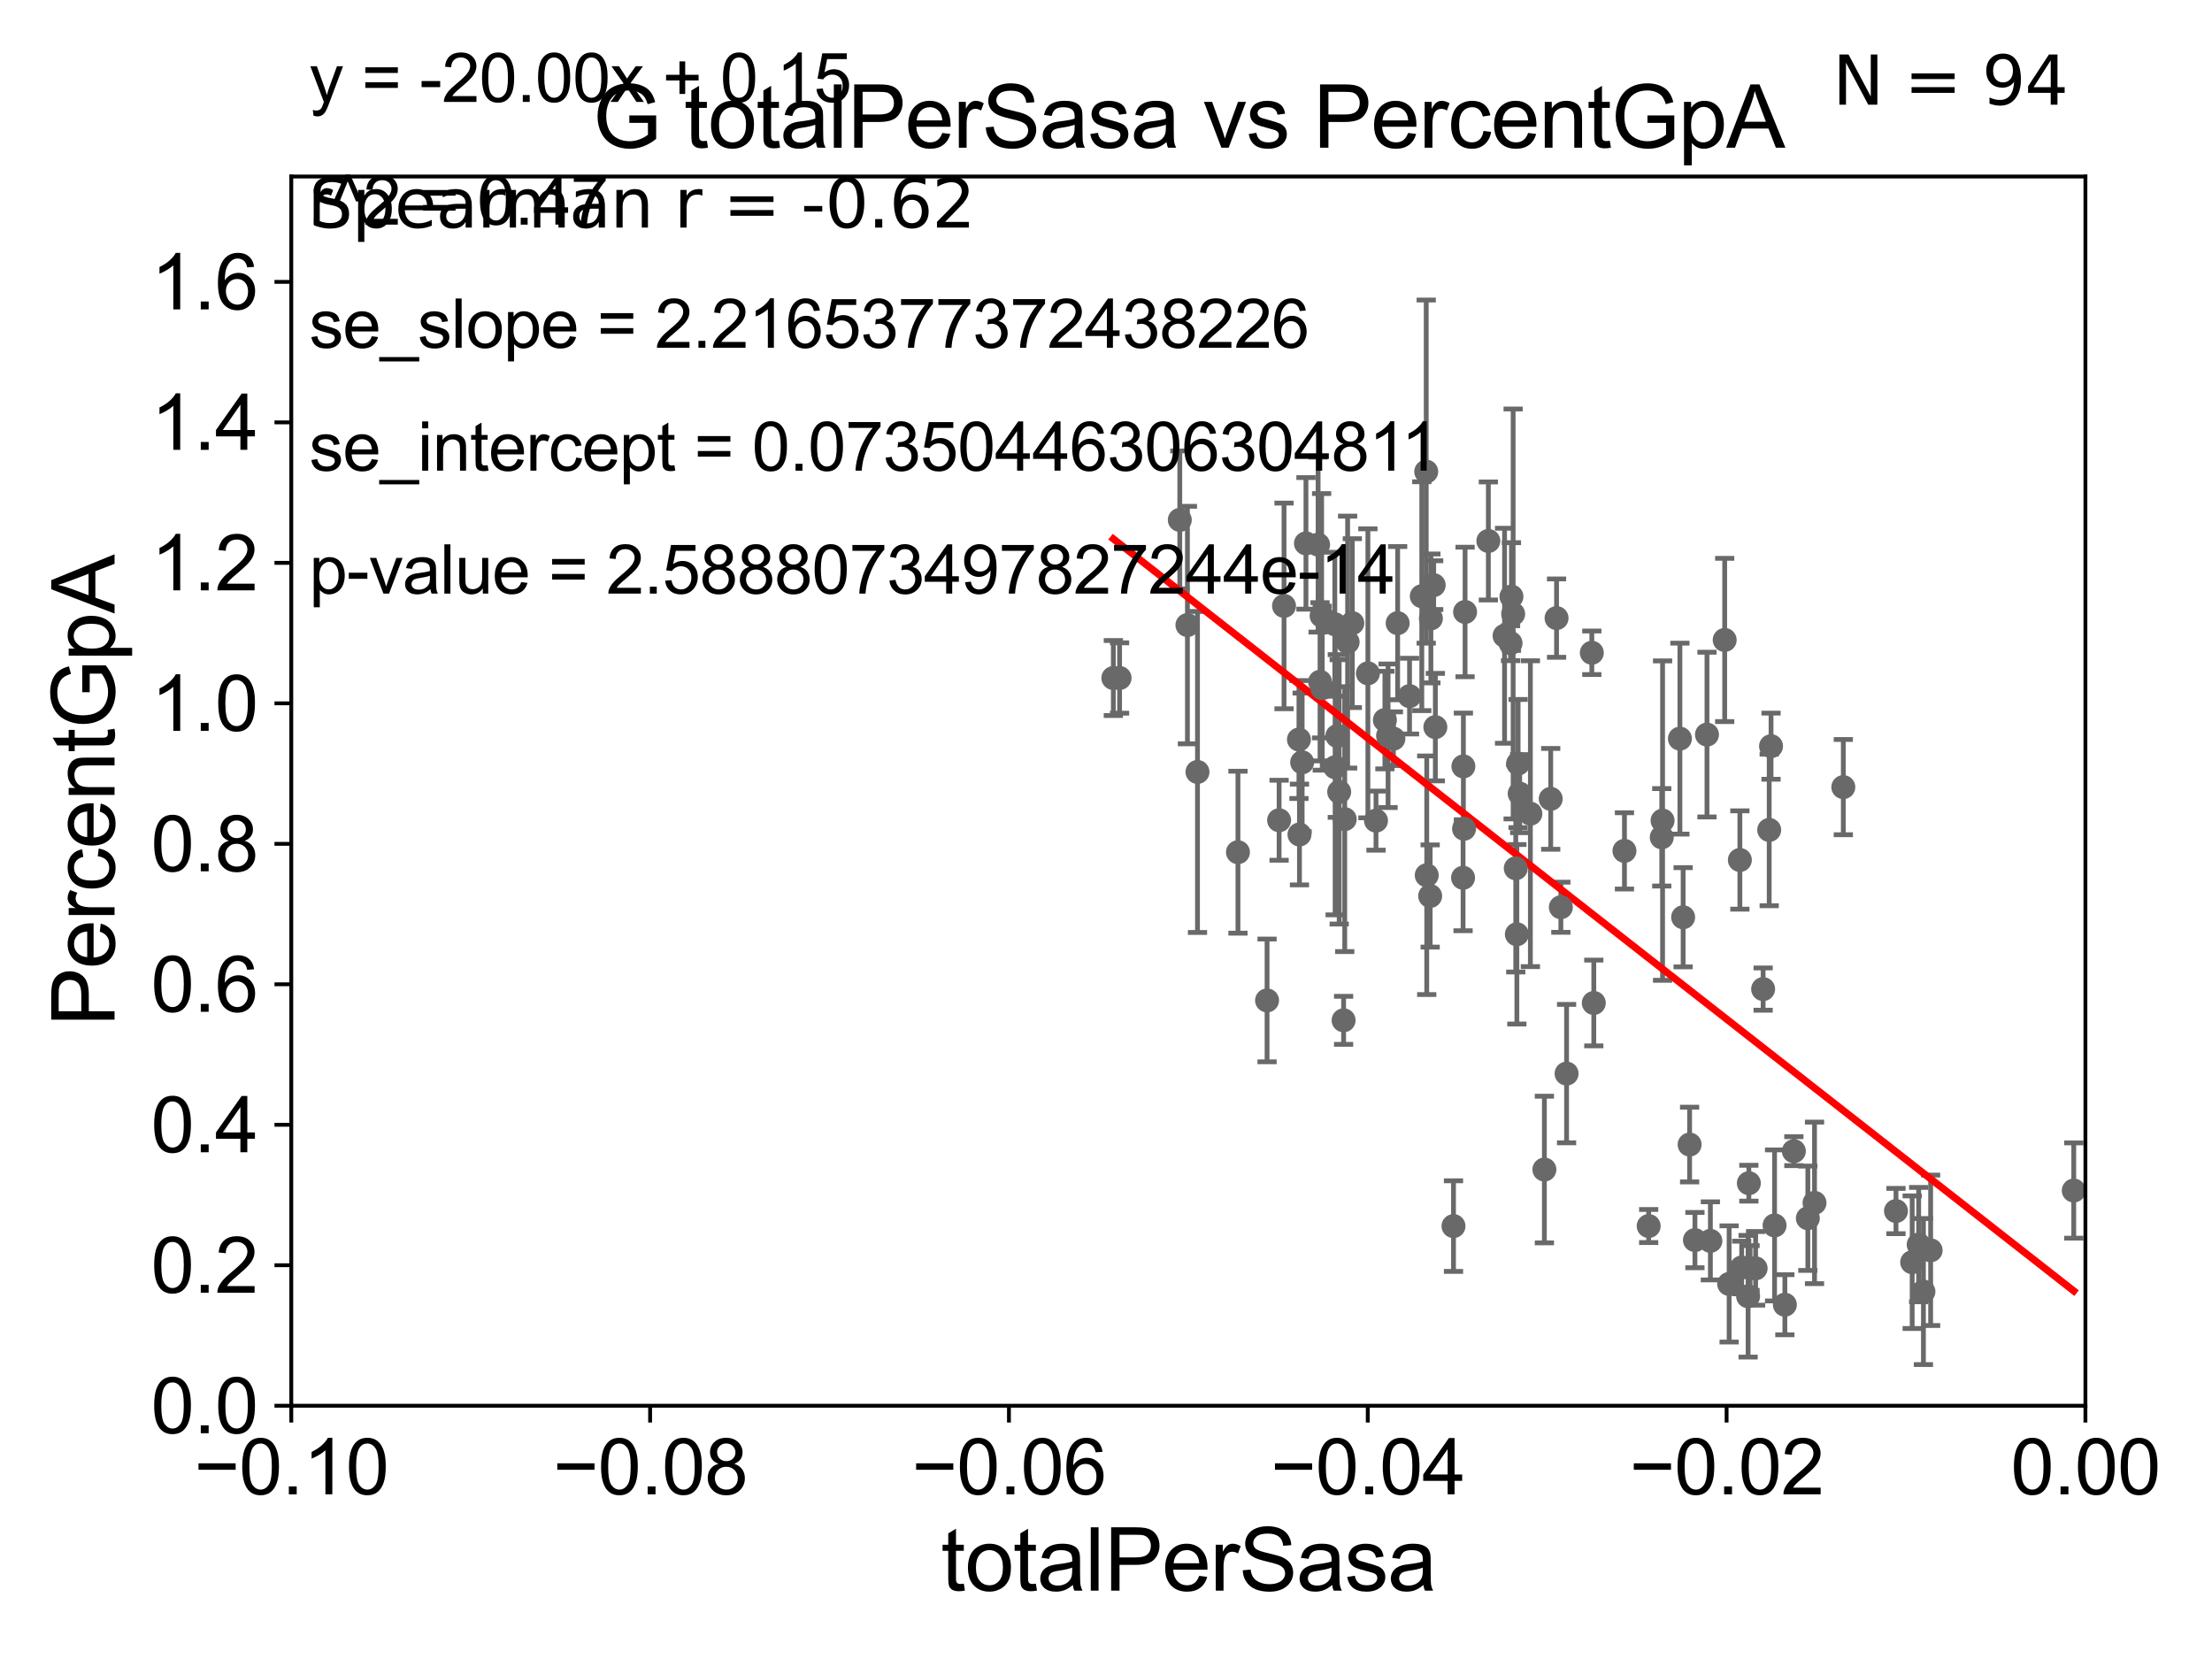 <?xml version="1.0" encoding="utf-8" standalone="no"?>
<!DOCTYPE svg PUBLIC "-//W3C//DTD SVG 1.1//EN"
  "http://www.w3.org/Graphics/SVG/1.1/DTD/svg11.dtd">
<svg xmlns:xlink="http://www.w3.org/1999/xlink" width="460.8pt" height="345.6pt" viewBox="0 0 460.8 345.6" xmlns="http://www.w3.org/2000/svg" version="1.1">
 <defs>
  <style type="text/css">*{stroke-linejoin: round; stroke-linecap: butt}</style>
 </defs>
 <g id="figure_1">
  <g id="patch_1">
   <path d="M 0 345.6 
L 460.8 345.6 
L 460.8 0 
L 0 0 
z
" style="fill: #ffffff"/>
  </g>
  <g id="axes_1">
   <g id="patch_2">
    <path d="M 60.68 292.84 
L 434.43 292.84 
L 434.43 36.775 
L 60.68 36.775 
z
" style="fill: #ffffff"/>
   </g>
   <g id="PathCollection_1">
    <defs>
     <path id="m86424066d9" d="M 0 1.118 
C 0.297 1.118 0.581 1 0.791 0.791 
C 1 0.581 1.118 0.297 1.118 0 
C 1.118 -0.297 1 -0.581 0.791 -0.791 
C 0.581 -1 0.297 -1.118 0 -1.118 
C -0.297 -1.118 -0.581 -1 -0.791 -0.791 
C -1 -0.581 -1.118 -0.297 -1.118 0 
C -1.118 0.297 -1 0.581 -0.791 0.791 
C -0.581 1 -0.297 1.118 0 1.118 
z
" style="stroke: #696969"/>
    </defs>
    <g clip-path="url(#p6319f630ae)">
     <use xlink:href="#m86424066d9" x="231.931" y="141.24" style="fill: #696969; stroke: #696969"/>
     <use xlink:href="#m86424066d9" x="365.728" y="264.219" style="fill: #696969; stroke: #696969"/>
     <use xlink:href="#m86424066d9" x="364.318" y="246.482" style="fill: #696969; stroke: #696969"/>
     <use xlink:href="#m86424066d9" x="326.347" y="223.65" style="fill: #696969; stroke: #696969"/>
     <use xlink:href="#m86424066d9" x="356.305" y="258.495" style="fill: #696969; stroke: #696969"/>
     <use xlink:href="#m86424066d9" x="351.976" y="238.43" style="fill: #696969; stroke: #696969"/>
     <use xlink:href="#m86424066d9" x="350.628" y="191.082" style="fill: #696969; stroke: #696969"/>
     <use xlink:href="#m86424066d9" x="349.956" y="153.873" style="fill: #696969; stroke: #696969"/>
     <use xlink:href="#m86424066d9" x="324.259" y="128.76" style="fill: #696969; stroke: #696969"/>
     <use xlink:href="#m86424066d9" x="346.175" y="174.428" style="fill: #696969; stroke: #696969"/>
     <use xlink:href="#m86424066d9" x="315.762" y="180.884" style="fill: #696969; stroke: #696969"/>
     <use xlink:href="#m86424066d9" x="338.404" y="177.251" style="fill: #696969; stroke: #696969"/>
     <use xlink:href="#m86424066d9" x="346.345" y="170.946" style="fill: #696969; stroke: #696969"/>
     <use xlink:href="#m86424066d9" x="321.724" y="243.637" style="fill: #696969; stroke: #696969"/>
     <use xlink:href="#m86424066d9" x="325.155" y="188.992" style="fill: #696969; stroke: #696969"/>
     <use xlink:href="#m86424066d9" x="318.806" y="169.507" style="fill: #696969; stroke: #696969"/>
     <use xlink:href="#m86424066d9" x="315.991" y="194.625" style="fill: #696969; stroke: #696969"/>
     <use xlink:href="#m86424066d9" x="314.675" y="133.988" style="fill: #696969; stroke: #696969"/>
     <use xlink:href="#m86424066d9" x="315.215" y="127.898" style="fill: #696969; stroke: #696969"/>
     <use xlink:href="#m86424066d9" x="314.863" y="124.27" style="fill: #696969; stroke: #696969"/>
     <use xlink:href="#m86424066d9" x="302.79" y="255.418" style="fill: #696969; stroke: #696969"/>
     <use xlink:href="#m86424066d9" x="368.557" y="172.893" style="fill: #696969; stroke: #696969"/>
     <use xlink:href="#m86424066d9" x="332.017" y="208.938" style="fill: #696969; stroke: #696969"/>
     <use xlink:href="#m86424066d9" x="360.211" y="267.466" style="fill: #696969; stroke: #696969"/>
     <use xlink:href="#m86424066d9" x="402.188" y="260.463" style="fill: #696969; stroke: #696969"/>
     <use xlink:href="#m86424066d9" x="399.694" y="259.271" style="fill: #696969; stroke: #696969"/>
     <use xlink:href="#m86424066d9" x="394.969" y="252.283" style="fill: #696969; stroke: #696969"/>
     <use xlink:href="#m86424066d9" x="398.343" y="262.939" style="fill: #696969; stroke: #696969"/>
     <use xlink:href="#m86424066d9" x="373.695" y="239.809" style="fill: #696969; stroke: #696969"/>
     <use xlink:href="#m86424066d9" x="362.447" y="179.153" style="fill: #696969; stroke: #696969"/>
     <use xlink:href="#m86424066d9" x="377.999" y="250.581" style="fill: #696969; stroke: #696969"/>
     <use xlink:href="#m86424066d9" x="369.676" y="255.278" style="fill: #696969; stroke: #696969"/>
     <use xlink:href="#m86424066d9" x="371.82" y="271.795" style="fill: #696969; stroke: #696969"/>
     <use xlink:href="#m86424066d9" x="304.85" y="159.655" style="fill: #696969; stroke: #696969"/>
     <use xlink:href="#m86424066d9" x="376.608" y="253.784" style="fill: #696969; stroke: #696969"/>
     <use xlink:href="#m86424066d9" x="362.825" y="264.045" style="fill: #696969; stroke: #696969"/>
     <use xlink:href="#m86424066d9" x="367.291" y="206.043" style="fill: #696969; stroke: #696969"/>
     <use xlink:href="#m86424066d9" x="364.571" y="264.146" style="fill: #696969; stroke: #696969"/>
     <use xlink:href="#m86424066d9" x="364.163" y="270.034" style="fill: #696969; stroke: #696969"/>
     <use xlink:href="#m86424066d9" x="368.94" y="155.446" style="fill: #696969; stroke: #696969"/>
     <use xlink:href="#m86424066d9" x="343.45" y="255.406" style="fill: #696969; stroke: #696969"/>
     <use xlink:href="#m86424066d9" x="355.595" y="153.029" style="fill: #696969; stroke: #696969"/>
     <use xlink:href="#m86424066d9" x="353.086" y="258.335" style="fill: #696969; stroke: #696969"/>
     <use xlink:href="#m86424066d9" x="359.284" y="133.316" style="fill: #696969; stroke: #696969"/>
     <use xlink:href="#m86424066d9" x="383.996" y="163.969" style="fill: #696969; stroke: #696969"/>
     <use xlink:href="#m86424066d9" x="316.248" y="159.059" style="fill: #696969; stroke: #696969"/>
     <use xlink:href="#m86424066d9" x="290.269" y="153.884" style="fill: #696969; stroke: #696969"/>
     <use xlink:href="#m86424066d9" x="323.042" y="166.416" style="fill: #696969; stroke: #696969"/>
     <use xlink:href="#m86424066d9" x="284.958" y="140.27" style="fill: #696969; stroke: #696969"/>
     <use xlink:href="#m86424066d9" x="278.586" y="153.321" style="fill: #696969; stroke: #696969"/>
     <use xlink:href="#m86424066d9" x="280.735" y="133.761" style="fill: #696969; stroke: #696969"/>
     <use xlink:href="#m86424066d9" x="291.157" y="129.815" style="fill: #696969; stroke: #696969"/>
     <use xlink:href="#m86424066d9" x="274.989" y="142.026" style="fill: #696969; stroke: #696969"/>
     <use xlink:href="#m86424066d9" x="274.585" y="113.457" style="fill: #696969; stroke: #696969"/>
     <use xlink:href="#m86424066d9" x="281.714" y="129.809" style="fill: #696969; stroke: #696969"/>
     <use xlink:href="#m86424066d9" x="278.976" y="164.96" style="fill: #696969; stroke: #696969"/>
     <use xlink:href="#m86424066d9" x="275.45" y="143.356" style="fill: #696969; stroke: #696969"/>
     <use xlink:href="#m86424066d9" x="278.132" y="159.824" style="fill: #696969; stroke: #696969"/>
     <use xlink:href="#m86424066d9" x="266.461" y="170.873" style="fill: #696969; stroke: #696969"/>
     <use xlink:href="#m86424066d9" x="245.773" y="108.307" style="fill: #696969; stroke: #696969"/>
     <use xlink:href="#m86424066d9" x="278.063" y="130.045" style="fill: #696969; stroke: #696969"/>
     <use xlink:href="#m86424066d9" x="272.055" y="113.195" style="fill: #696969; stroke: #696969"/>
     <use xlink:href="#m86424066d9" x="270.594" y="154.059" style="fill: #696969; stroke: #696969"/>
     <use xlink:href="#m86424066d9" x="233.228" y="141.241" style="fill: #696969; stroke: #696969"/>
     <use xlink:href="#m86424066d9" x="267.486" y="126.225" style="fill: #696969; stroke: #696969"/>
     <use xlink:href="#m86424066d9" x="271.262" y="158.81" style="fill: #696969; stroke: #696969"/>
     <use xlink:href="#m86424066d9" x="247.363" y="130.211" style="fill: #696969; stroke: #696969"/>
     <use xlink:href="#m86424066d9" x="249.459" y="160.814" style="fill: #696969; stroke: #696969"/>
     <use xlink:href="#m86424066d9" x="257.888" y="177.53" style="fill: #696969; stroke: #696969"/>
     <use xlink:href="#m86424066d9" x="400.686" y="269.055" style="fill: #696969; stroke: #696969"/>
     <use xlink:href="#m86424066d9" x="288.499" y="150.001" style="fill: #696969; stroke: #696969"/>
     <use xlink:href="#m86424066d9" x="297.928" y="186.652" style="fill: #696969; stroke: #696969"/>
     <use xlink:href="#m86424066d9" x="316.578" y="165.328" style="fill: #696969; stroke: #696969"/>
     <use xlink:href="#m86424066d9" x="298.665" y="121.894" style="fill: #696969; stroke: #696969"/>
     <use xlink:href="#m86424066d9" x="304.784" y="182.855" style="fill: #696969; stroke: #696969"/>
     <use xlink:href="#m86424066d9" x="304.99" y="172.647" style="fill: #696969; stroke: #696969"/>
     <use xlink:href="#m86424066d9" x="305.203" y="127.485" style="fill: #696969; stroke: #696969"/>
     <use xlink:href="#m86424066d9" x="299.01" y="151.474" style="fill: #696969; stroke: #696969"/>
     <use xlink:href="#m86424066d9" x="313.428" y="132.439" style="fill: #696969; stroke: #696969"/>
     <use xlink:href="#m86424066d9" x="296.186" y="124.199" style="fill: #696969; stroke: #696969"/>
     <use xlink:href="#m86424066d9" x="279.899" y="212.55" style="fill: #696969; stroke: #696969"/>
     <use xlink:href="#m86424066d9" x="297.108" y="98.244" style="fill: #696969; stroke: #696969"/>
     <use xlink:href="#m86424066d9" x="270.702" y="173.84" style="fill: #696969; stroke: #696969"/>
     <use xlink:href="#m86424066d9" x="310.052" y="112.694" style="fill: #696969; stroke: #696969"/>
     <use xlink:href="#m86424066d9" x="289.162" y="153.276" style="fill: #696969; stroke: #696969"/>
     <use xlink:href="#m86424066d9" x="331.606" y="135.984" style="fill: #696969; stroke: #696969"/>
     <use xlink:href="#m86424066d9" x="293.633" y="145.017" style="fill: #696969; stroke: #696969"/>
     <use xlink:href="#m86424066d9" x="297.215" y="182.332" style="fill: #696969; stroke: #696969"/>
     <use xlink:href="#m86424066d9" x="275.317" y="128.271" style="fill: #696969; stroke: #696969"/>
     <use xlink:href="#m86424066d9" x="263.951" y="208.407" style="fill: #696969; stroke: #696969"/>
     <use xlink:href="#m86424066d9" x="286.645" y="170.955" style="fill: #696969; stroke: #696969"/>
     <use xlink:href="#m86424066d9" x="298.081" y="128.83" style="fill: #696969; stroke: #696969"/>
     <use xlink:href="#m86424066d9" x="280.131" y="170.644" style="fill: #696969; stroke: #696969"/>
     <use xlink:href="#m86424066d9" x="432.001" y="248.006" style="fill: #696969; stroke: #696969"/>
    </g>
   </g>
   <g id="matplotlib.axis_1">
    <g id="xtick_1">
     <g id="line2d_1">
      <defs>
       <path id="mbaf0c27591" d="M 0 0 
L 0 3.5 
" style="stroke: #000000; stroke-width: 0.8"/>
      </defs>
      <g>
       <use xlink:href="#mbaf0c27591" x="60.68" y="292.84" style="stroke: #000000; stroke-width: 0.8"/>
      </g>
     </g>
     <g id="text_1">
      <!-- −0.10 -->
      <g transform="translate(40.439 311.293)scale(0.16 -0.16)">
       <defs>
        <path id="ArialMT-2212" d="M 3381 1997 
L 356 1997 
L 356 2522 
L 3381 2522 
L 3381 1997 
z
" transform="scale(0.016)"/>
        <path id="ArialMT-30" d="M 266 2259 
Q 266 3072 433 3567 
Q 600 4063 929 4331 
Q 1259 4600 1759 4600 
Q 2128 4600 2406 4451 
Q 2684 4303 2865 4023 
Q 3047 3744 3150 3342 
Q 3253 2941 3253 2259 
Q 3253 1453 3087 958 
Q 2922 463 2592 192 
Q 2263 -78 1759 -78 
Q 1097 -78 719 397 
Q 266 969 266 2259 
z
M 844 2259 
Q 844 1131 1108 757 
Q 1372 384 1759 384 
Q 2147 384 2411 759 
Q 2675 1134 2675 2259 
Q 2675 3391 2411 3762 
Q 2147 4134 1753 4134 
Q 1366 4134 1134 3806 
Q 844 3388 844 2259 
z
" transform="scale(0.016)"/>
        <path id="ArialMT-2e" d="M 581 0 
L 581 641 
L 1222 641 
L 1222 0 
L 581 0 
z
" transform="scale(0.016)"/>
        <path id="ArialMT-31" d="M 2384 0 
L 1822 0 
L 1822 3584 
Q 1619 3391 1289 3197 
Q 959 3003 697 2906 
L 697 3450 
Q 1169 3672 1522 3987 
Q 1875 4303 2022 4600 
L 2384 4600 
L 2384 0 
z
" transform="scale(0.016)"/>
       </defs>
       <use xlink:href="#ArialMT-2212"/>
       <use xlink:href="#ArialMT-30" x="58.398"/>
       <use xlink:href="#ArialMT-2e" x="114.014"/>
       <use xlink:href="#ArialMT-31" x="141.797"/>
       <use xlink:href="#ArialMT-30" x="197.412"/>
      </g>
     </g>
    </g>
    <g id="xtick_2">
     <g id="line2d_2">
      <g>
       <use xlink:href="#mbaf0c27591" x="135.43" y="292.84" style="stroke: #000000; stroke-width: 0.8"/>
      </g>
     </g>
     <g id="text_2">
      <!-- −0.08 -->
      <g transform="translate(115.189 311.293)scale(0.16 -0.16)">
       <defs>
        <path id="ArialMT-38" d="M 1131 2484 
Q 781 2613 612 2850 
Q 444 3088 444 3419 
Q 444 3919 803 4259 
Q 1163 4600 1759 4600 
Q 2359 4600 2725 4251 
Q 3091 3903 3091 3403 
Q 3091 3084 2923 2848 
Q 2756 2613 2416 2484 
Q 2838 2347 3058 2040 
Q 3278 1734 3278 1309 
Q 3278 722 2862 322 
Q 2447 -78 1769 -78 
Q 1091 -78 675 323 
Q 259 725 259 1325 
Q 259 1772 486 2073 
Q 713 2375 1131 2484 
z
M 1019 3438 
Q 1019 3113 1228 2906 
Q 1438 2700 1772 2700 
Q 2097 2700 2305 2904 
Q 2513 3109 2513 3406 
Q 2513 3716 2298 3927 
Q 2084 4138 1766 4138 
Q 1444 4138 1231 3931 
Q 1019 3725 1019 3438 
z
M 838 1322 
Q 838 1081 952 856 
Q 1066 631 1291 507 
Q 1516 384 1775 384 
Q 2178 384 2440 643 
Q 2703 903 2703 1303 
Q 2703 1709 2433 1975 
Q 2163 2241 1756 2241 
Q 1359 2241 1098 1978 
Q 838 1716 838 1322 
z
" transform="scale(0.016)"/>
       </defs>
       <use xlink:href="#ArialMT-2212"/>
       <use xlink:href="#ArialMT-30" x="58.398"/>
       <use xlink:href="#ArialMT-2e" x="114.014"/>
       <use xlink:href="#ArialMT-30" x="141.797"/>
       <use xlink:href="#ArialMT-38" x="197.412"/>
      </g>
     </g>
    </g>
    <g id="xtick_3">
     <g id="line2d_3">
      <g>
       <use xlink:href="#mbaf0c27591" x="210.18" y="292.84" style="stroke: #000000; stroke-width: 0.8"/>
      </g>
     </g>
     <g id="text_3">
      <!-- −0.06 -->
      <g transform="translate(189.939 311.293)scale(0.16 -0.16)">
       <defs>
        <path id="ArialMT-36" d="M 3184 3459 
L 2625 3416 
Q 2550 3747 2413 3897 
Q 2184 4138 1850 4138 
Q 1581 4138 1378 3988 
Q 1113 3794 959 3422 
Q 806 3050 800 2363 
Q 1003 2672 1297 2822 
Q 1591 2972 1913 2972 
Q 2475 2972 2870 2558 
Q 3266 2144 3266 1488 
Q 3266 1056 3080 686 
Q 2894 316 2569 119 
Q 2244 -78 1831 -78 
Q 1128 -78 684 439 
Q 241 956 241 2144 
Q 241 3472 731 4075 
Q 1159 4600 1884 4600 
Q 2425 4600 2770 4297 
Q 3116 3994 3184 3459 
z
M 888 1484 
Q 888 1194 1011 928 
Q 1134 663 1356 523 
Q 1578 384 1822 384 
Q 2178 384 2434 671 
Q 2691 959 2691 1453 
Q 2691 1928 2437 2201 
Q 2184 2475 1800 2475 
Q 1419 2475 1153 2201 
Q 888 1928 888 1484 
z
" transform="scale(0.016)"/>
       </defs>
       <use xlink:href="#ArialMT-2212"/>
       <use xlink:href="#ArialMT-30" x="58.398"/>
       <use xlink:href="#ArialMT-2e" x="114.014"/>
       <use xlink:href="#ArialMT-30" x="141.797"/>
       <use xlink:href="#ArialMT-36" x="197.412"/>
      </g>
     </g>
    </g>
    <g id="xtick_4">
     <g id="line2d_4">
      <g>
       <use xlink:href="#mbaf0c27591" x="284.93" y="292.84" style="stroke: #000000; stroke-width: 0.8"/>
      </g>
     </g>
     <g id="text_4">
      <!-- −0.04 -->
      <g transform="translate(264.689 311.293)scale(0.16 -0.16)">
       <defs>
        <path id="ArialMT-34" d="M 2069 0 
L 2069 1097 
L 81 1097 
L 81 1613 
L 2172 4581 
L 2631 4581 
L 2631 1613 
L 3250 1613 
L 3250 1097 
L 2631 1097 
L 2631 0 
L 2069 0 
z
M 2069 1613 
L 2069 3678 
L 634 1613 
L 2069 1613 
z
" transform="scale(0.016)"/>
       </defs>
       <use xlink:href="#ArialMT-2212"/>
       <use xlink:href="#ArialMT-30" x="58.398"/>
       <use xlink:href="#ArialMT-2e" x="114.014"/>
       <use xlink:href="#ArialMT-30" x="141.797"/>
       <use xlink:href="#ArialMT-34" x="197.412"/>
      </g>
     </g>
    </g>
    <g id="xtick_5">
     <g id="line2d_5">
      <g>
       <use xlink:href="#mbaf0c27591" x="359.68" y="292.84" style="stroke: #000000; stroke-width: 0.8"/>
      </g>
     </g>
     <g id="text_5">
      <!-- −0.02 -->
      <g transform="translate(339.439 311.293)scale(0.16 -0.16)">
       <defs>
        <path id="ArialMT-32" d="M 3222 541 
L 3222 0 
L 194 0 
Q 188 203 259 391 
Q 375 700 629 1000 
Q 884 1300 1366 1694 
Q 2113 2306 2375 2664 
Q 2638 3022 2638 3341 
Q 2638 3675 2398 3904 
Q 2159 4134 1775 4134 
Q 1369 4134 1125 3890 
Q 881 3647 878 3216 
L 300 3275 
Q 359 3922 746 4261 
Q 1134 4600 1788 4600 
Q 2447 4600 2831 4234 
Q 3216 3869 3216 3328 
Q 3216 3053 3103 2787 
Q 2991 2522 2730 2228 
Q 2469 1934 1863 1422 
Q 1356 997 1212 845 
Q 1069 694 975 541 
L 3222 541 
z
" transform="scale(0.016)"/>
       </defs>
       <use xlink:href="#ArialMT-2212"/>
       <use xlink:href="#ArialMT-30" x="58.398"/>
       <use xlink:href="#ArialMT-2e" x="114.014"/>
       <use xlink:href="#ArialMT-30" x="141.797"/>
       <use xlink:href="#ArialMT-32" x="197.412"/>
      </g>
     </g>
    </g>
    <g id="xtick_6">
     <g id="line2d_6">
      <g>
       <use xlink:href="#mbaf0c27591" x="434.43" y="292.84" style="stroke: #000000; stroke-width: 0.8"/>
      </g>
     </g>
     <g id="text_6">
      <!-- 0.00 -->
      <g transform="translate(418.861 311.293)scale(0.16 -0.16)">
       <use xlink:href="#ArialMT-30"/>
       <use xlink:href="#ArialMT-2e" x="55.615"/>
       <use xlink:href="#ArialMT-30" x="83.398"/>
       <use xlink:href="#ArialMT-30" x="139.014"/>
      </g>
     </g>
    </g>
    <g id="text_7">
     <!-- totalPerSasa -->
     <g transform="translate(196.027 331.357)scale(0.18 -0.18)">
      <defs>
       <path id="ArialMT-74" d="M 1650 503 
L 1731 6 
Q 1494 -44 1306 -44 
Q 1000 -44 831 53 
Q 663 150 594 308 
Q 525 466 525 972 
L 525 2881 
L 113 2881 
L 113 3319 
L 525 3319 
L 525 4141 
L 1084 4478 
L 1084 3319 
L 1650 3319 
L 1650 2881 
L 1084 2881 
L 1084 941 
Q 1084 700 1114 631 
Q 1144 563 1211 522 
Q 1278 481 1403 481 
Q 1497 481 1650 503 
z
" transform="scale(0.016)"/>
       <path id="ArialMT-6f" d="M 213 1659 
Q 213 2581 725 3025 
Q 1153 3394 1769 3394 
Q 2453 3394 2887 2945 
Q 3322 2497 3322 1706 
Q 3322 1066 3130 698 
Q 2938 331 2570 128 
Q 2203 -75 1769 -75 
Q 1072 -75 642 372 
Q 213 819 213 1659 
z
M 791 1659 
Q 791 1022 1069 705 
Q 1347 388 1769 388 
Q 2188 388 2466 706 
Q 2744 1025 2744 1678 
Q 2744 2294 2464 2611 
Q 2184 2928 1769 2928 
Q 1347 2928 1069 2612 
Q 791 2297 791 1659 
z
" transform="scale(0.016)"/>
       <path id="ArialMT-61" d="M 2588 409 
Q 2275 144 1986 34 
Q 1697 -75 1366 -75 
Q 819 -75 525 192 
Q 231 459 231 875 
Q 231 1119 342 1320 
Q 453 1522 633 1644 
Q 813 1766 1038 1828 
Q 1203 1872 1538 1913 
Q 2219 1994 2541 2106 
Q 2544 2222 2544 2253 
Q 2544 2597 2384 2738 
Q 2169 2928 1744 2928 
Q 1347 2928 1158 2789 
Q 969 2650 878 2297 
L 328 2372 
Q 403 2725 575 2942 
Q 747 3159 1072 3276 
Q 1397 3394 1825 3394 
Q 2250 3394 2515 3294 
Q 2781 3194 2906 3042 
Q 3031 2891 3081 2659 
Q 3109 2516 3109 2141 
L 3109 1391 
Q 3109 606 3145 398 
Q 3181 191 3288 0 
L 2700 0 
Q 2613 175 2588 409 
z
M 2541 1666 
Q 2234 1541 1622 1453 
Q 1275 1403 1131 1340 
Q 988 1278 909 1158 
Q 831 1038 831 891 
Q 831 666 1001 516 
Q 1172 366 1500 366 
Q 1825 366 2078 508 
Q 2331 650 2450 897 
Q 2541 1088 2541 1459 
L 2541 1666 
z
" transform="scale(0.016)"/>
       <path id="ArialMT-6c" d="M 409 0 
L 409 4581 
L 972 4581 
L 972 0 
L 409 0 
z
" transform="scale(0.016)"/>
       <path id="ArialMT-50" d="M 494 0 
L 494 4581 
L 2222 4581 
Q 2678 4581 2919 4538 
Q 3256 4481 3484 4323 
Q 3713 4166 3852 3881 
Q 3991 3597 3991 3256 
Q 3991 2672 3619 2267 
Q 3247 1863 2275 1863 
L 1100 1863 
L 1100 0 
L 494 0 
z
M 1100 2403 
L 2284 2403 
Q 2872 2403 3119 2622 
Q 3366 2841 3366 3238 
Q 3366 3525 3220 3729 
Q 3075 3934 2838 4000 
Q 2684 4041 2272 4041 
L 1100 4041 
L 1100 2403 
z
" transform="scale(0.016)"/>
       <path id="ArialMT-65" d="M 2694 1069 
L 3275 997 
Q 3138 488 2766 206 
Q 2394 -75 1816 -75 
Q 1088 -75 661 373 
Q 234 822 234 1631 
Q 234 2469 665 2931 
Q 1097 3394 1784 3394 
Q 2450 3394 2872 2941 
Q 3294 2488 3294 1666 
Q 3294 1616 3291 1516 
L 816 1516 
Q 847 969 1125 678 
Q 1403 388 1819 388 
Q 2128 388 2347 550 
Q 2566 713 2694 1069 
z
M 847 1978 
L 2700 1978 
Q 2663 2397 2488 2606 
Q 2219 2931 1791 2931 
Q 1403 2931 1139 2672 
Q 875 2413 847 1978 
z
" transform="scale(0.016)"/>
       <path id="ArialMT-72" d="M 416 0 
L 416 3319 
L 922 3319 
L 922 2816 
Q 1116 3169 1280 3281 
Q 1444 3394 1641 3394 
Q 1925 3394 2219 3213 
L 2025 2691 
Q 1819 2813 1613 2813 
Q 1428 2813 1281 2702 
Q 1134 2591 1072 2394 
Q 978 2094 978 1738 
L 978 0 
L 416 0 
z
" transform="scale(0.016)"/>
       <path id="ArialMT-53" d="M 288 1472 
L 859 1522 
Q 900 1178 1048 958 
Q 1197 738 1509 602 
Q 1822 466 2213 466 
Q 2559 466 2825 569 
Q 3091 672 3220 851 
Q 3350 1031 3350 1244 
Q 3350 1459 3225 1620 
Q 3100 1781 2813 1891 
Q 2628 1963 1997 2114 
Q 1366 2266 1113 2400 
Q 784 2572 623 2826 
Q 463 3081 463 3397 
Q 463 3744 659 4045 
Q 856 4347 1234 4503 
Q 1613 4659 2075 4659 
Q 2584 4659 2973 4495 
Q 3363 4331 3572 4012 
Q 3781 3694 3797 3291 
L 3216 3247 
Q 3169 3681 2898 3903 
Q 2628 4125 2100 4125 
Q 1550 4125 1298 3923 
Q 1047 3722 1047 3438 
Q 1047 3191 1225 3031 
Q 1400 2872 2139 2705 
Q 2878 2538 3153 2413 
Q 3553 2228 3743 1945 
Q 3934 1663 3934 1294 
Q 3934 928 3725 604 
Q 3516 281 3123 101 
Q 2731 -78 2241 -78 
Q 1619 -78 1198 103 
Q 778 284 539 648 
Q 300 1013 288 1472 
z
" transform="scale(0.016)"/>
       <path id="ArialMT-73" d="M 197 991 
L 753 1078 
Q 800 744 1014 566 
Q 1228 388 1613 388 
Q 2000 388 2187 545 
Q 2375 703 2375 916 
Q 2375 1106 2209 1216 
Q 2094 1291 1634 1406 
Q 1016 1563 777 1677 
Q 538 1791 414 1992 
Q 291 2194 291 2438 
Q 291 2659 392 2848 
Q 494 3038 669 3163 
Q 800 3259 1026 3326 
Q 1253 3394 1513 3394 
Q 1903 3394 2198 3281 
Q 2494 3169 2634 2976 
Q 2775 2784 2828 2463 
L 2278 2388 
Q 2241 2644 2061 2787 
Q 1881 2931 1553 2931 
Q 1166 2931 1000 2803 
Q 834 2675 834 2503 
Q 834 2394 903 2306 
Q 972 2216 1119 2156 
Q 1203 2125 1616 2013 
Q 2213 1853 2448 1751 
Q 2684 1650 2818 1456 
Q 2953 1263 2953 975 
Q 2953 694 2789 445 
Q 2625 197 2315 61 
Q 2006 -75 1616 -75 
Q 969 -75 630 194 
Q 291 463 197 991 
z
" transform="scale(0.016)"/>
      </defs>
      <use xlink:href="#ArialMT-74"/>
      <use xlink:href="#ArialMT-6f" x="27.783"/>
      <use xlink:href="#ArialMT-74" x="83.398"/>
      <use xlink:href="#ArialMT-61" x="111.182"/>
      <use xlink:href="#ArialMT-6c" x="166.797"/>
      <use xlink:href="#ArialMT-50" x="189.014"/>
      <use xlink:href="#ArialMT-65" x="255.713"/>
      <use xlink:href="#ArialMT-72" x="311.328"/>
      <use xlink:href="#ArialMT-53" x="344.629"/>
      <use xlink:href="#ArialMT-61" x="411.328"/>
      <use xlink:href="#ArialMT-73" x="466.943"/>
      <use xlink:href="#ArialMT-61" x="516.943"/>
     </g>
    </g>
   </g>
   <g id="matplotlib.axis_2">
    <g id="ytick_1">
     <g id="line2d_7">
      <defs>
       <path id="mf958dd6028" d="M 0 0 
L -3.5 0 
" style="stroke: #000000; stroke-width: 0.8"/>
      </defs>
      <g>
       <use xlink:href="#mf958dd6028" x="60.68" y="292.84" style="stroke: #000000; stroke-width: 0.8"/>
      </g>
     </g>
     <g id="text_8">
      <!-- 0.0 -->
      <g transform="translate(31.44 298.566)scale(0.16 -0.16)">
       <use xlink:href="#ArialMT-30"/>
       <use xlink:href="#ArialMT-2e" x="55.615"/>
       <use xlink:href="#ArialMT-30" x="83.398"/>
      </g>
     </g>
    </g>
    <g id="ytick_2">
     <g id="line2d_8">
      <g>
       <use xlink:href="#mf958dd6028" x="60.68" y="263.575" style="stroke: #000000; stroke-width: 0.8"/>
      </g>
     </g>
     <g id="text_9">
      <!-- 0.2 -->
      <g transform="translate(31.44 269.302)scale(0.16 -0.16)">
       <use xlink:href="#ArialMT-30"/>
       <use xlink:href="#ArialMT-2e" x="55.615"/>
       <use xlink:href="#ArialMT-32" x="83.398"/>
      </g>
     </g>
    </g>
    <g id="ytick_3">
     <g id="line2d_9">
      <g>
       <use xlink:href="#mf958dd6028" x="60.68" y="234.311" style="stroke: #000000; stroke-width: 0.8"/>
      </g>
     </g>
     <g id="text_10">
      <!-- 0.4 -->
      <g transform="translate(31.44 240.037)scale(0.16 -0.16)">
       <use xlink:href="#ArialMT-30"/>
       <use xlink:href="#ArialMT-2e" x="55.615"/>
       <use xlink:href="#ArialMT-34" x="83.398"/>
      </g>
     </g>
    </g>
    <g id="ytick_4">
     <g id="line2d_10">
      <g>
       <use xlink:href="#mf958dd6028" x="60.68" y="205.046" style="stroke: #000000; stroke-width: 0.8"/>
      </g>
     </g>
     <g id="text_11">
      <!-- 0.6 -->
      <g transform="translate(31.44 210.772)scale(0.16 -0.16)">
       <use xlink:href="#ArialMT-30"/>
       <use xlink:href="#ArialMT-2e" x="55.615"/>
       <use xlink:href="#ArialMT-36" x="83.398"/>
      </g>
     </g>
    </g>
    <g id="ytick_5">
     <g id="line2d_11">
      <g>
       <use xlink:href="#mf958dd6028" x="60.68" y="175.782" style="stroke: #000000; stroke-width: 0.8"/>
      </g>
     </g>
     <g id="text_12">
      <!-- 0.8 -->
      <g transform="translate(31.44 181.508)scale(0.16 -0.16)">
       <use xlink:href="#ArialMT-30"/>
       <use xlink:href="#ArialMT-2e" x="55.615"/>
       <use xlink:href="#ArialMT-38" x="83.398"/>
      </g>
     </g>
    </g>
    <g id="ytick_6">
     <g id="line2d_12">
      <g>
       <use xlink:href="#mf958dd6028" x="60.68" y="146.517" style="stroke: #000000; stroke-width: 0.8"/>
      </g>
     </g>
     <g id="text_13">
      <!-- 1.0 -->
      <g transform="translate(31.44 152.243)scale(0.16 -0.16)">
       <use xlink:href="#ArialMT-31"/>
       <use xlink:href="#ArialMT-2e" x="55.615"/>
       <use xlink:href="#ArialMT-30" x="83.398"/>
      </g>
     </g>
    </g>
    <g id="ytick_7">
     <g id="line2d_13">
      <g>
       <use xlink:href="#mf958dd6028" x="60.68" y="117.252" style="stroke: #000000; stroke-width: 0.8"/>
      </g>
     </g>
     <g id="text_14">
      <!-- 1.2 -->
      <g transform="translate(31.44 122.979)scale(0.16 -0.16)">
       <use xlink:href="#ArialMT-31"/>
       <use xlink:href="#ArialMT-2e" x="55.615"/>
       <use xlink:href="#ArialMT-32" x="83.398"/>
      </g>
     </g>
    </g>
    <g id="ytick_8">
     <g id="line2d_14">
      <g>
       <use xlink:href="#mf958dd6028" x="60.68" y="87.988" style="stroke: #000000; stroke-width: 0.8"/>
      </g>
     </g>
     <g id="text_15">
      <!-- 1.4 -->
      <g transform="translate(31.44 93.714)scale(0.16 -0.16)">
       <use xlink:href="#ArialMT-31"/>
       <use xlink:href="#ArialMT-2e" x="55.615"/>
       <use xlink:href="#ArialMT-34" x="83.398"/>
      </g>
     </g>
    </g>
    <g id="ytick_9">
     <g id="line2d_15">
      <g>
       <use xlink:href="#mf958dd6028" x="60.68" y="58.723" style="stroke: #000000; stroke-width: 0.8"/>
      </g>
     </g>
     <g id="text_16">
      <!-- 1.6 -->
      <g transform="translate(31.44 64.45)scale(0.16 -0.16)">
       <use xlink:href="#ArialMT-31"/>
       <use xlink:href="#ArialMT-2e" x="55.615"/>
       <use xlink:href="#ArialMT-36" x="83.398"/>
      </g>
     </g>
    </g>
    <g id="text_17">
     <!-- PercentGpA -->
     <g transform="translate(23.863 213.831)rotate(-90)scale(0.18 -0.18)">
      <defs>
       <path id="ArialMT-63" d="M 2588 1216 
L 3141 1144 
Q 3050 572 2676 248 
Q 2303 -75 1759 -75 
Q 1078 -75 664 370 
Q 250 816 250 1647 
Q 250 2184 428 2587 
Q 606 2991 970 3192 
Q 1334 3394 1763 3394 
Q 2303 3394 2647 3120 
Q 2991 2847 3088 2344 
L 2541 2259 
Q 2463 2594 2264 2762 
Q 2066 2931 1784 2931 
Q 1359 2931 1093 2626 
Q 828 2322 828 1663 
Q 828 994 1084 691 
Q 1341 388 1753 388 
Q 2084 388 2306 591 
Q 2528 794 2588 1216 
z
" transform="scale(0.016)"/>
       <path id="ArialMT-6e" d="M 422 0 
L 422 3319 
L 928 3319 
L 928 2847 
Q 1294 3394 1984 3394 
Q 2284 3394 2536 3286 
Q 2788 3178 2913 3003 
Q 3038 2828 3088 2588 
Q 3119 2431 3119 2041 
L 3119 0 
L 2556 0 
L 2556 2019 
Q 2556 2363 2490 2533 
Q 2425 2703 2258 2804 
Q 2091 2906 1866 2906 
Q 1506 2906 1245 2678 
Q 984 2450 984 1813 
L 984 0 
L 422 0 
z
" transform="scale(0.016)"/>
       <path id="ArialMT-47" d="M 2638 1797 
L 2638 2334 
L 4578 2338 
L 4578 638 
Q 4131 281 3656 101 
Q 3181 -78 2681 -78 
Q 2006 -78 1454 211 
Q 903 500 622 1047 
Q 341 1594 341 2269 
Q 341 2938 620 3517 
Q 900 4097 1425 4378 
Q 1950 4659 2634 4659 
Q 3131 4659 3532 4498 
Q 3934 4338 4162 4050 
Q 4391 3763 4509 3300 
L 3963 3150 
Q 3859 3500 3706 3700 
Q 3553 3900 3268 4020 
Q 2984 4141 2638 4141 
Q 2222 4141 1919 4014 
Q 1616 3888 1430 3681 
Q 1244 3475 1141 3228 
Q 966 2803 966 2306 
Q 966 1694 1177 1281 
Q 1388 869 1791 669 
Q 2194 469 2647 469 
Q 3041 469 3416 620 
Q 3791 772 3984 944 
L 3984 1797 
L 2638 1797 
z
" transform="scale(0.016)"/>
       <path id="ArialMT-70" d="M 422 -1272 
L 422 3319 
L 934 3319 
L 934 2888 
Q 1116 3141 1344 3267 
Q 1572 3394 1897 3394 
Q 2322 3394 2647 3175 
Q 2972 2956 3137 2557 
Q 3303 2159 3303 1684 
Q 3303 1175 3120 767 
Q 2938 359 2589 142 
Q 2241 -75 1856 -75 
Q 1575 -75 1351 44 
Q 1128 163 984 344 
L 984 -1272 
L 422 -1272 
z
M 931 1641 
Q 931 1000 1190 694 
Q 1450 388 1819 388 
Q 2194 388 2461 705 
Q 2728 1022 2728 1688 
Q 2728 2322 2467 2637 
Q 2206 2953 1844 2953 
Q 1484 2953 1207 2617 
Q 931 2281 931 1641 
z
" transform="scale(0.016)"/>
       <path id="ArialMT-41" d="M -9 0 
L 1750 4581 
L 2403 4581 
L 4278 0 
L 3588 0 
L 3053 1388 
L 1138 1388 
L 634 0 
L -9 0 
z
M 1313 1881 
L 2866 1881 
L 2388 3150 
Q 2169 3728 2063 4100 
Q 1975 3659 1816 3225 
L 1313 1881 
z
" transform="scale(0.016)"/>
      </defs>
      <use xlink:href="#ArialMT-50"/>
      <use xlink:href="#ArialMT-65" x="66.699"/>
      <use xlink:href="#ArialMT-72" x="122.314"/>
      <use xlink:href="#ArialMT-63" x="155.615"/>
      <use xlink:href="#ArialMT-65" x="205.615"/>
      <use xlink:href="#ArialMT-6e" x="261.23"/>
      <use xlink:href="#ArialMT-74" x="316.846"/>
      <use xlink:href="#ArialMT-47" x="344.629"/>
      <use xlink:href="#ArialMT-70" x="422.412"/>
      <use xlink:href="#ArialMT-41" x="478.027"/>
     </g>
    </g>
   </g>
   <g id="LineCollection_1">
    <path d="M 231.931 149.056 
L 231.931 133.425 
" clip-path="url(#p6319f630ae)" style="fill: none; stroke: #696969"/>
    <path d="M 365.728 271.889 
L 365.728 256.548 
" clip-path="url(#p6319f630ae)" style="fill: none; stroke: #696969"/>
    <path d="M 364.318 250.215 
L 364.318 242.748 
" clip-path="url(#p6319f630ae)" style="fill: none; stroke: #696969"/>
    <path d="M 326.347 238.066 
L 326.347 209.234 
" clip-path="url(#p6319f630ae)" style="fill: none; stroke: #696969"/>
    <path d="M 356.305 266.629 
L 356.305 250.361 
" clip-path="url(#p6319f630ae)" style="fill: none; stroke: #696969"/>
    <path d="M 351.976 246.215 
L 351.976 230.645 
" clip-path="url(#p6319f630ae)" style="fill: none; stroke: #696969"/>
    <path d="M 350.628 201.42 
L 350.628 180.744 
" clip-path="url(#p6319f630ae)" style="fill: none; stroke: #696969"/>
    <path d="M 349.956 173.761 
L 349.956 133.985 
" clip-path="url(#p6319f630ae)" style="fill: none; stroke: #696969"/>
    <path d="M 324.259 136.924 
L 324.259 120.597 
" clip-path="url(#p6319f630ae)" style="fill: none; stroke: #696969"/>
    <path d="M 346.175 184.578 
L 346.175 164.278 
" clip-path="url(#p6319f630ae)" style="fill: none; stroke: #696969"/>
    <path d="M 315.762 202.485 
L 315.762 159.282 
" clip-path="url(#p6319f630ae)" style="fill: none; stroke: #696969"/>
    <path d="M 338.404 185.195 
L 338.404 169.307 
" clip-path="url(#p6319f630ae)" style="fill: none; stroke: #696969"/>
    <path d="M 346.345 204.216 
L 346.345 137.675 
" clip-path="url(#p6319f630ae)" style="fill: none; stroke: #696969"/>
    <path d="M 321.724 258.912 
L 321.724 228.361 
" clip-path="url(#p6319f630ae)" style="fill: none; stroke: #696969"/>
    <path d="M 325.155 194.214 
L 325.155 183.77 
" clip-path="url(#p6319f630ae)" style="fill: none; stroke: #696969"/>
    <path d="M 318.806 201.362 
L 318.806 137.652 
" clip-path="url(#p6319f630ae)" style="fill: none; stroke: #696969"/>
    <path d="M 315.991 213.318 
L 315.991 175.933 
" clip-path="url(#p6319f630ae)" style="fill: none; stroke: #696969"/>
    <path d="M 314.675 137.624 
L 314.675 130.353 
" clip-path="url(#p6319f630ae)" style="fill: none; stroke: #696969"/>
    <path d="M 315.215 170.595 
L 315.215 85.201 
" clip-path="url(#p6319f630ae)" style="fill: none; stroke: #696969"/>
    <path d="M 314.863 135.492 
L 314.863 113.048 
" clip-path="url(#p6319f630ae)" style="fill: none; stroke: #696969"/>
    <path d="M 302.79 264.856 
L 302.79 245.979 
" clip-path="url(#p6319f630ae)" style="fill: none; stroke: #696969"/>
    <path d="M 368.557 188.684 
L 368.557 157.102 
" clip-path="url(#p6319f630ae)" style="fill: none; stroke: #696969"/>
    <path d="M 332.017 217.872 
L 332.017 200.004 
" clip-path="url(#p6319f630ae)" style="fill: none; stroke: #696969"/>
    <path d="M 360.211 279.568 
L 360.211 255.365 
" clip-path="url(#p6319f630ae)" style="fill: none; stroke: #696969"/>
    <path d="M 402.188 276.132 
L 402.188 244.794 
" clip-path="url(#p6319f630ae)" style="fill: none; stroke: #696969"/>
    <path d="M 399.694 271.182 
L 399.694 247.36 
" clip-path="url(#p6319f630ae)" style="fill: none; stroke: #696969"/>
    <path d="M 394.969 257 
L 394.969 247.566 
" clip-path="url(#p6319f630ae)" style="fill: none; stroke: #696969"/>
    <path d="M 398.343 276.751 
L 398.343 249.126 
" clip-path="url(#p6319f630ae)" style="fill: none; stroke: #696969"/>
    <path d="M 373.695 242.825 
L 373.695 236.793 
" clip-path="url(#p6319f630ae)" style="fill: none; stroke: #696969"/>
    <path d="M 362.447 189.393 
L 362.447 168.912 
" clip-path="url(#p6319f630ae)" style="fill: none; stroke: #696969"/>
    <path d="M 377.999 267.408 
L 377.999 233.754 
" clip-path="url(#p6319f630ae)" style="fill: none; stroke: #696969"/>
    <path d="M 369.676 271.005 
L 369.676 239.552 
" clip-path="url(#p6319f630ae)" style="fill: none; stroke: #696969"/>
    <path d="M 371.82 278.056 
L 371.82 265.534 
" clip-path="url(#p6319f630ae)" style="fill: none; stroke: #696969"/>
    <path d="M 304.85 170.762 
L 304.85 148.549 
" clip-path="url(#p6319f630ae)" style="fill: none; stroke: #696969"/>
    <path d="M 376.608 264.653 
L 376.608 242.914 
" clip-path="url(#p6319f630ae)" style="fill: none; stroke: #696969"/>
    <path d="M 362.825 269.528 
L 362.825 258.562 
" clip-path="url(#p6319f630ae)" style="fill: none; stroke: #696969"/>
    <path d="M 367.291 210.445 
L 367.291 201.642 
" clip-path="url(#p6319f630ae)" style="fill: none; stroke: #696969"/>
    <path d="M 364.571 268.803 
L 364.571 259.488 
" clip-path="url(#p6319f630ae)" style="fill: none; stroke: #696969"/>
    <path d="M 364.163 282.705 
L 364.163 257.362 
" clip-path="url(#p6319f630ae)" style="fill: none; stroke: #696969"/>
    <path d="M 368.94 162.332 
L 368.94 148.56 
" clip-path="url(#p6319f630ae)" style="fill: none; stroke: #696969"/>
    <path d="M 343.45 258.849 
L 343.45 251.962 
" clip-path="url(#p6319f630ae)" style="fill: none; stroke: #696969"/>
    <path d="M 355.595 170.188 
L 355.595 135.87 
" clip-path="url(#p6319f630ae)" style="fill: none; stroke: #696969"/>
    <path d="M 353.086 264.093 
L 353.086 252.577 
" clip-path="url(#p6319f630ae)" style="fill: none; stroke: #696969"/>
    <path d="M 359.284 150.319 
L 359.284 116.313 
" clip-path="url(#p6319f630ae)" style="fill: none; stroke: #696969"/>
    <path d="M 383.996 173.889 
L 383.996 154.049 
" clip-path="url(#p6319f630ae)" style="fill: none; stroke: #696969"/>
    <path d="M 316.248 172.405 
L 316.248 145.712 
" clip-path="url(#p6319f630ae)" style="fill: none; stroke: #696969"/>
    <path d="M 290.269 159.478 
L 290.269 148.29 
" clip-path="url(#p6319f630ae)" style="fill: none; stroke: #696969"/>
    <path d="M 323.042 176.919 
L 323.042 155.913 
" clip-path="url(#p6319f630ae)" style="fill: none; stroke: #696969"/>
    <path d="M 284.958 170.369 
L 284.958 110.171 
" clip-path="url(#p6319f630ae)" style="fill: none; stroke: #696969"/>
    <path d="M 278.586 170.269 
L 278.586 136.372 
" clip-path="url(#p6319f630ae)" style="fill: none; stroke: #696969"/>
    <path d="M 280.735 160.002 
L 280.735 107.521 
" clip-path="url(#p6319f630ae)" style="fill: none; stroke: #696969"/>
    <path d="M 291.157 145.774 
L 291.157 113.856 
" clip-path="url(#p6319f630ae)" style="fill: none; stroke: #696969"/>
    <path d="M 274.989 158.513 
L 274.989 125.539 
" clip-path="url(#p6319f630ae)" style="fill: none; stroke: #696969"/>
    <path d="M 274.585 131.674 
L 274.585 95.24 
" clip-path="url(#p6319f630ae)" style="fill: none; stroke: #696969"/>
    <path d="M 281.714 147.398 
L 281.714 112.22 
" clip-path="url(#p6319f630ae)" style="fill: none; stroke: #696969"/>
    <path d="M 278.976 192.492 
L 278.976 137.428 
" clip-path="url(#p6319f630ae)" style="fill: none; stroke: #696969"/>
    <path d="M 275.45 160.438 
L 275.45 126.274 
" clip-path="url(#p6319f630ae)" style="fill: none; stroke: #696969"/>
    <path d="M 278.132 190.579 
L 278.132 129.068 
" clip-path="url(#p6319f630ae)" style="fill: none; stroke: #696969"/>
    <path d="M 266.461 179.204 
L 266.461 162.542 
" clip-path="url(#p6319f630ae)" style="fill: none; stroke: #696969"/>
    <path d="M 245.773 122.681 
L 245.773 93.933 
" clip-path="url(#p6319f630ae)" style="fill: none; stroke: #696969"/>
    <path d="M 278.063 145.04 
L 278.063 115.05 
" clip-path="url(#p6319f630ae)" style="fill: none; stroke: #696969"/>
    <path d="M 272.055 126.9 
L 272.055 99.49 
" clip-path="url(#p6319f630ae)" style="fill: none; stroke: #696969"/>
    <path d="M 270.594 166.344 
L 270.594 141.774 
" clip-path="url(#p6319f630ae)" style="fill: none; stroke: #696969"/>
    <path d="M 233.228 148.57 
L 233.228 133.913 
" clip-path="url(#p6319f630ae)" style="fill: none; stroke: #696969"/>
    <path d="M 267.486 147.644 
L 267.486 104.806 
" clip-path="url(#p6319f630ae)" style="fill: none; stroke: #696969"/>
    <path d="M 271.262 173.248 
L 271.262 144.373 
" clip-path="url(#p6319f630ae)" style="fill: none; stroke: #696969"/>
    <path d="M 247.363 154.95 
L 247.363 105.473 
" clip-path="url(#p6319f630ae)" style="fill: none; stroke: #696969"/>
    <path d="M 249.459 194.248 
L 249.459 127.379 
" clip-path="url(#p6319f630ae)" style="fill: none; stroke: #696969"/>
    <path d="M 257.888 194.397 
L 257.888 160.662 
" clip-path="url(#p6319f630ae)" style="fill: none; stroke: #696969"/>
    <path d="M 400.686 284.266 
L 400.686 253.845 
" clip-path="url(#p6319f630ae)" style="fill: none; stroke: #696969"/>
    <path d="M 288.499 160.164 
L 288.499 139.838 
" clip-path="url(#p6319f630ae)" style="fill: none; stroke: #696969"/>
    <path d="M 297.928 197.295 
L 297.928 176.008 
" clip-path="url(#p6319f630ae)" style="fill: none; stroke: #696969"/>
    <path d="M 316.578 173.462 
L 316.578 157.194 
" clip-path="url(#p6319f630ae)" style="fill: none; stroke: #696969"/>
    <path d="M 298.665 126.971 
L 298.665 116.817 
" clip-path="url(#p6319f630ae)" style="fill: none; stroke: #696969"/>
    <path d="M 304.784 193.889 
L 304.784 171.821 
" clip-path="url(#p6319f630ae)" style="fill: none; stroke: #696969"/>
    <path d="M 304.99 173.156 
L 304.99 172.138 
" clip-path="url(#p6319f630ae)" style="fill: none; stroke: #696969"/>
    <path d="M 305.203 140.978 
L 305.203 113.992 
" clip-path="url(#p6319f630ae)" style="fill: none; stroke: #696969"/>
    <path d="M 299.01 162.668 
L 299.01 140.279 
" clip-path="url(#p6319f630ae)" style="fill: none; stroke: #696969"/>
    <path d="M 313.428 154.832 
L 313.428 110.045 
" clip-path="url(#p6319f630ae)" style="fill: none; stroke: #696969"/>
    <path d="M 296.186 148.034 
L 296.186 100.364 
" clip-path="url(#p6319f630ae)" style="fill: none; stroke: #696969"/>
    <path d="M 279.899 217.551 
L 279.899 207.55 
" clip-path="url(#p6319f630ae)" style="fill: none; stroke: #696969"/>
    <path d="M 297.108 133.986 
L 297.108 62.503 
" clip-path="url(#p6319f630ae)" style="fill: none; stroke: #696969"/>
    <path d="M 270.702 184.335 
L 270.702 163.345 
" clip-path="url(#p6319f630ae)" style="fill: none; stroke: #696969"/>
    <path d="M 310.052 124.987 
L 310.052 100.401 
" clip-path="url(#p6319f630ae)" style="fill: none; stroke: #696969"/>
    <path d="M 289.162 168.229 
L 289.162 138.323 
" clip-path="url(#p6319f630ae)" style="fill: none; stroke: #696969"/>
    <path d="M 331.606 140.52 
L 331.606 131.448 
" clip-path="url(#p6319f630ae)" style="fill: none; stroke: #696969"/>
    <path d="M 293.633 152.909 
L 293.633 137.124 
" clip-path="url(#p6319f630ae)" style="fill: none; stroke: #696969"/>
    <path d="M 297.215 207.184 
L 297.215 157.479 
" clip-path="url(#p6319f630ae)" style="fill: none; stroke: #696969"/>
    <path d="M 275.317 153.721 
L 275.317 102.821 
" clip-path="url(#p6319f630ae)" style="fill: none; stroke: #696969"/>
    <path d="M 263.951 221.193 
L 263.951 195.622 
" clip-path="url(#p6319f630ae)" style="fill: none; stroke: #696969"/>
    <path d="M 286.645 177.108 
L 286.645 164.801 
" clip-path="url(#p6319f630ae)" style="fill: none; stroke: #696969"/>
    <path d="M 298.081 142.256 
L 298.081 115.404 
" clip-path="url(#p6319f630ae)" style="fill: none; stroke: #696969"/>
    <path d="M 280.131 198.23 
L 280.131 143.057 
" clip-path="url(#p6319f630ae)" style="fill: none; stroke: #696969"/>
    <path d="M 432.001 257.928 
L 432.001 238.085 
" clip-path="url(#p6319f630ae)" style="fill: none; stroke: #696969"/>
   </g>
   <g id="line2d_16">
    <defs>
     <path id="md063d9bd0d" d="M 2 0 
L -2 -0 
" style="stroke: #696969"/>
    </defs>
    <g clip-path="url(#p6319f630ae)">
     <use xlink:href="#md063d9bd0d" x="231.931" y="149.056" style="fill: #696969; stroke: #696969"/>
     <use xlink:href="#md063d9bd0d" x="365.728" y="271.889" style="fill: #696969; stroke: #696969"/>
     <use xlink:href="#md063d9bd0d" x="364.318" y="250.215" style="fill: #696969; stroke: #696969"/>
     <use xlink:href="#md063d9bd0d" x="326.347" y="238.066" style="fill: #696969; stroke: #696969"/>
     <use xlink:href="#md063d9bd0d" x="356.305" y="266.629" style="fill: #696969; stroke: #696969"/>
     <use xlink:href="#md063d9bd0d" x="351.976" y="246.215" style="fill: #696969; stroke: #696969"/>
     <use xlink:href="#md063d9bd0d" x="350.628" y="201.42" style="fill: #696969; stroke: #696969"/>
     <use xlink:href="#md063d9bd0d" x="349.956" y="173.761" style="fill: #696969; stroke: #696969"/>
     <use xlink:href="#md063d9bd0d" x="324.259" y="136.924" style="fill: #696969; stroke: #696969"/>
     <use xlink:href="#md063d9bd0d" x="346.175" y="184.578" style="fill: #696969; stroke: #696969"/>
     <use xlink:href="#md063d9bd0d" x="315.762" y="202.485" style="fill: #696969; stroke: #696969"/>
     <use xlink:href="#md063d9bd0d" x="338.404" y="185.195" style="fill: #696969; stroke: #696969"/>
     <use xlink:href="#md063d9bd0d" x="346.345" y="204.216" style="fill: #696969; stroke: #696969"/>
     <use xlink:href="#md063d9bd0d" x="321.724" y="258.912" style="fill: #696969; stroke: #696969"/>
     <use xlink:href="#md063d9bd0d" x="325.155" y="194.214" style="fill: #696969; stroke: #696969"/>
     <use xlink:href="#md063d9bd0d" x="318.806" y="201.362" style="fill: #696969; stroke: #696969"/>
     <use xlink:href="#md063d9bd0d" x="315.991" y="213.318" style="fill: #696969; stroke: #696969"/>
     <use xlink:href="#md063d9bd0d" x="314.675" y="137.624" style="fill: #696969; stroke: #696969"/>
     <use xlink:href="#md063d9bd0d" x="315.215" y="170.595" style="fill: #696969; stroke: #696969"/>
     <use xlink:href="#md063d9bd0d" x="314.863" y="135.492" style="fill: #696969; stroke: #696969"/>
     <use xlink:href="#md063d9bd0d" x="302.79" y="264.856" style="fill: #696969; stroke: #696969"/>
     <use xlink:href="#md063d9bd0d" x="368.557" y="188.684" style="fill: #696969; stroke: #696969"/>
     <use xlink:href="#md063d9bd0d" x="332.017" y="217.872" style="fill: #696969; stroke: #696969"/>
     <use xlink:href="#md063d9bd0d" x="360.211" y="279.568" style="fill: #696969; stroke: #696969"/>
     <use xlink:href="#md063d9bd0d" x="402.188" y="276.132" style="fill: #696969; stroke: #696969"/>
     <use xlink:href="#md063d9bd0d" x="399.694" y="271.182" style="fill: #696969; stroke: #696969"/>
     <use xlink:href="#md063d9bd0d" x="394.969" y="257" style="fill: #696969; stroke: #696969"/>
     <use xlink:href="#md063d9bd0d" x="398.343" y="276.751" style="fill: #696969; stroke: #696969"/>
     <use xlink:href="#md063d9bd0d" x="373.695" y="242.825" style="fill: #696969; stroke: #696969"/>
     <use xlink:href="#md063d9bd0d" x="362.447" y="189.393" style="fill: #696969; stroke: #696969"/>
     <use xlink:href="#md063d9bd0d" x="377.999" y="267.408" style="fill: #696969; stroke: #696969"/>
     <use xlink:href="#md063d9bd0d" x="369.676" y="271.005" style="fill: #696969; stroke: #696969"/>
     <use xlink:href="#md063d9bd0d" x="371.82" y="278.056" style="fill: #696969; stroke: #696969"/>
     <use xlink:href="#md063d9bd0d" x="304.85" y="170.762" style="fill: #696969; stroke: #696969"/>
     <use xlink:href="#md063d9bd0d" x="376.608" y="264.653" style="fill: #696969; stroke: #696969"/>
     <use xlink:href="#md063d9bd0d" x="362.825" y="269.528" style="fill: #696969; stroke: #696969"/>
     <use xlink:href="#md063d9bd0d" x="367.291" y="210.445" style="fill: #696969; stroke: #696969"/>
     <use xlink:href="#md063d9bd0d" x="364.571" y="268.803" style="fill: #696969; stroke: #696969"/>
     <use xlink:href="#md063d9bd0d" x="364.163" y="282.705" style="fill: #696969; stroke: #696969"/>
     <use xlink:href="#md063d9bd0d" x="368.94" y="162.332" style="fill: #696969; stroke: #696969"/>
     <use xlink:href="#md063d9bd0d" x="343.45" y="258.849" style="fill: #696969; stroke: #696969"/>
     <use xlink:href="#md063d9bd0d" x="355.595" y="170.188" style="fill: #696969; stroke: #696969"/>
     <use xlink:href="#md063d9bd0d" x="353.086" y="264.093" style="fill: #696969; stroke: #696969"/>
     <use xlink:href="#md063d9bd0d" x="359.284" y="150.319" style="fill: #696969; stroke: #696969"/>
     <use xlink:href="#md063d9bd0d" x="383.996" y="173.889" style="fill: #696969; stroke: #696969"/>
     <use xlink:href="#md063d9bd0d" x="316.248" y="172.405" style="fill: #696969; stroke: #696969"/>
     <use xlink:href="#md063d9bd0d" x="290.269" y="159.478" style="fill: #696969; stroke: #696969"/>
     <use xlink:href="#md063d9bd0d" x="323.042" y="176.919" style="fill: #696969; stroke: #696969"/>
     <use xlink:href="#md063d9bd0d" x="284.958" y="170.369" style="fill: #696969; stroke: #696969"/>
     <use xlink:href="#md063d9bd0d" x="278.586" y="170.269" style="fill: #696969; stroke: #696969"/>
     <use xlink:href="#md063d9bd0d" x="280.735" y="160.002" style="fill: #696969; stroke: #696969"/>
     <use xlink:href="#md063d9bd0d" x="291.157" y="145.774" style="fill: #696969; stroke: #696969"/>
     <use xlink:href="#md063d9bd0d" x="274.989" y="158.513" style="fill: #696969; stroke: #696969"/>
     <use xlink:href="#md063d9bd0d" x="274.585" y="131.674" style="fill: #696969; stroke: #696969"/>
     <use xlink:href="#md063d9bd0d" x="281.714" y="147.398" style="fill: #696969; stroke: #696969"/>
     <use xlink:href="#md063d9bd0d" x="278.976" y="192.492" style="fill: #696969; stroke: #696969"/>
     <use xlink:href="#md063d9bd0d" x="275.45" y="160.438" style="fill: #696969; stroke: #696969"/>
     <use xlink:href="#md063d9bd0d" x="278.132" y="190.579" style="fill: #696969; stroke: #696969"/>
     <use xlink:href="#md063d9bd0d" x="266.461" y="179.204" style="fill: #696969; stroke: #696969"/>
     <use xlink:href="#md063d9bd0d" x="245.773" y="122.681" style="fill: #696969; stroke: #696969"/>
     <use xlink:href="#md063d9bd0d" x="278.063" y="145.04" style="fill: #696969; stroke: #696969"/>
     <use xlink:href="#md063d9bd0d" x="272.055" y="126.9" style="fill: #696969; stroke: #696969"/>
     <use xlink:href="#md063d9bd0d" x="270.594" y="166.344" style="fill: #696969; stroke: #696969"/>
     <use xlink:href="#md063d9bd0d" x="233.228" y="148.57" style="fill: #696969; stroke: #696969"/>
     <use xlink:href="#md063d9bd0d" x="267.486" y="147.644" style="fill: #696969; stroke: #696969"/>
     <use xlink:href="#md063d9bd0d" x="271.262" y="173.248" style="fill: #696969; stroke: #696969"/>
     <use xlink:href="#md063d9bd0d" x="247.363" y="154.95" style="fill: #696969; stroke: #696969"/>
     <use xlink:href="#md063d9bd0d" x="249.459" y="194.248" style="fill: #696969; stroke: #696969"/>
     <use xlink:href="#md063d9bd0d" x="257.888" y="194.397" style="fill: #696969; stroke: #696969"/>
     <use xlink:href="#md063d9bd0d" x="400.686" y="284.266" style="fill: #696969; stroke: #696969"/>
     <use xlink:href="#md063d9bd0d" x="288.499" y="160.164" style="fill: #696969; stroke: #696969"/>
     <use xlink:href="#md063d9bd0d" x="297.928" y="197.295" style="fill: #696969; stroke: #696969"/>
     <use xlink:href="#md063d9bd0d" x="316.578" y="173.462" style="fill: #696969; stroke: #696969"/>
     <use xlink:href="#md063d9bd0d" x="298.665" y="126.971" style="fill: #696969; stroke: #696969"/>
     <use xlink:href="#md063d9bd0d" x="304.784" y="193.889" style="fill: #696969; stroke: #696969"/>
     <use xlink:href="#md063d9bd0d" x="304.99" y="173.156" style="fill: #696969; stroke: #696969"/>
     <use xlink:href="#md063d9bd0d" x="305.203" y="140.978" style="fill: #696969; stroke: #696969"/>
     <use xlink:href="#md063d9bd0d" x="299.01" y="162.668" style="fill: #696969; stroke: #696969"/>
     <use xlink:href="#md063d9bd0d" x="313.428" y="154.832" style="fill: #696969; stroke: #696969"/>
     <use xlink:href="#md063d9bd0d" x="296.186" y="148.034" style="fill: #696969; stroke: #696969"/>
     <use xlink:href="#md063d9bd0d" x="279.899" y="217.551" style="fill: #696969; stroke: #696969"/>
     <use xlink:href="#md063d9bd0d" x="297.108" y="133.986" style="fill: #696969; stroke: #696969"/>
     <use xlink:href="#md063d9bd0d" x="270.702" y="184.335" style="fill: #696969; stroke: #696969"/>
     <use xlink:href="#md063d9bd0d" x="310.052" y="124.987" style="fill: #696969; stroke: #696969"/>
     <use xlink:href="#md063d9bd0d" x="289.162" y="168.229" style="fill: #696969; stroke: #696969"/>
     <use xlink:href="#md063d9bd0d" x="331.606" y="140.52" style="fill: #696969; stroke: #696969"/>
     <use xlink:href="#md063d9bd0d" x="293.633" y="152.909" style="fill: #696969; stroke: #696969"/>
     <use xlink:href="#md063d9bd0d" x="297.215" y="207.184" style="fill: #696969; stroke: #696969"/>
     <use xlink:href="#md063d9bd0d" x="275.317" y="153.721" style="fill: #696969; stroke: #696969"/>
     <use xlink:href="#md063d9bd0d" x="263.951" y="221.193" style="fill: #696969; stroke: #696969"/>
     <use xlink:href="#md063d9bd0d" x="286.645" y="177.108" style="fill: #696969; stroke: #696969"/>
     <use xlink:href="#md063d9bd0d" x="298.081" y="142.256" style="fill: #696969; stroke: #696969"/>
     <use xlink:href="#md063d9bd0d" x="280.131" y="198.23" style="fill: #696969; stroke: #696969"/>
     <use xlink:href="#md063d9bd0d" x="432.001" y="257.928" style="fill: #696969; stroke: #696969"/>
    </g>
   </g>
   <g id="line2d_17">
    <g clip-path="url(#p6319f630ae)">
     <use xlink:href="#md063d9bd0d" x="231.931" y="133.425" style="fill: #696969; stroke: #696969"/>
     <use xlink:href="#md063d9bd0d" x="365.728" y="256.548" style="fill: #696969; stroke: #696969"/>
     <use xlink:href="#md063d9bd0d" x="364.318" y="242.748" style="fill: #696969; stroke: #696969"/>
     <use xlink:href="#md063d9bd0d" x="326.347" y="209.234" style="fill: #696969; stroke: #696969"/>
     <use xlink:href="#md063d9bd0d" x="356.305" y="250.361" style="fill: #696969; stroke: #696969"/>
     <use xlink:href="#md063d9bd0d" x="351.976" y="230.645" style="fill: #696969; stroke: #696969"/>
     <use xlink:href="#md063d9bd0d" x="350.628" y="180.744" style="fill: #696969; stroke: #696969"/>
     <use xlink:href="#md063d9bd0d" x="349.956" y="133.985" style="fill: #696969; stroke: #696969"/>
     <use xlink:href="#md063d9bd0d" x="324.259" y="120.597" style="fill: #696969; stroke: #696969"/>
     <use xlink:href="#md063d9bd0d" x="346.175" y="164.278" style="fill: #696969; stroke: #696969"/>
     <use xlink:href="#md063d9bd0d" x="315.762" y="159.282" style="fill: #696969; stroke: #696969"/>
     <use xlink:href="#md063d9bd0d" x="338.404" y="169.307" style="fill: #696969; stroke: #696969"/>
     <use xlink:href="#md063d9bd0d" x="346.345" y="137.675" style="fill: #696969; stroke: #696969"/>
     <use xlink:href="#md063d9bd0d" x="321.724" y="228.361" style="fill: #696969; stroke: #696969"/>
     <use xlink:href="#md063d9bd0d" x="325.155" y="183.77" style="fill: #696969; stroke: #696969"/>
     <use xlink:href="#md063d9bd0d" x="318.806" y="137.652" style="fill: #696969; stroke: #696969"/>
     <use xlink:href="#md063d9bd0d" x="315.991" y="175.933" style="fill: #696969; stroke: #696969"/>
     <use xlink:href="#md063d9bd0d" x="314.675" y="130.353" style="fill: #696969; stroke: #696969"/>
     <use xlink:href="#md063d9bd0d" x="315.215" y="85.201" style="fill: #696969; stroke: #696969"/>
     <use xlink:href="#md063d9bd0d" x="314.863" y="113.048" style="fill: #696969; stroke: #696969"/>
     <use xlink:href="#md063d9bd0d" x="302.79" y="245.979" style="fill: #696969; stroke: #696969"/>
     <use xlink:href="#md063d9bd0d" x="368.557" y="157.102" style="fill: #696969; stroke: #696969"/>
     <use xlink:href="#md063d9bd0d" x="332.017" y="200.004" style="fill: #696969; stroke: #696969"/>
     <use xlink:href="#md063d9bd0d" x="360.211" y="255.365" style="fill: #696969; stroke: #696969"/>
     <use xlink:href="#md063d9bd0d" x="402.188" y="244.794" style="fill: #696969; stroke: #696969"/>
     <use xlink:href="#md063d9bd0d" x="399.694" y="247.36" style="fill: #696969; stroke: #696969"/>
     <use xlink:href="#md063d9bd0d" x="394.969" y="247.566" style="fill: #696969; stroke: #696969"/>
     <use xlink:href="#md063d9bd0d" x="398.343" y="249.126" style="fill: #696969; stroke: #696969"/>
     <use xlink:href="#md063d9bd0d" x="373.695" y="236.793" style="fill: #696969; stroke: #696969"/>
     <use xlink:href="#md063d9bd0d" x="362.447" y="168.912" style="fill: #696969; stroke: #696969"/>
     <use xlink:href="#md063d9bd0d" x="377.999" y="233.754" style="fill: #696969; stroke: #696969"/>
     <use xlink:href="#md063d9bd0d" x="369.676" y="239.552" style="fill: #696969; stroke: #696969"/>
     <use xlink:href="#md063d9bd0d" x="371.82" y="265.534" style="fill: #696969; stroke: #696969"/>
     <use xlink:href="#md063d9bd0d" x="304.85" y="148.549" style="fill: #696969; stroke: #696969"/>
     <use xlink:href="#md063d9bd0d" x="376.608" y="242.914" style="fill: #696969; stroke: #696969"/>
     <use xlink:href="#md063d9bd0d" x="362.825" y="258.562" style="fill: #696969; stroke: #696969"/>
     <use xlink:href="#md063d9bd0d" x="367.291" y="201.642" style="fill: #696969; stroke: #696969"/>
     <use xlink:href="#md063d9bd0d" x="364.571" y="259.488" style="fill: #696969; stroke: #696969"/>
     <use xlink:href="#md063d9bd0d" x="364.163" y="257.362" style="fill: #696969; stroke: #696969"/>
     <use xlink:href="#md063d9bd0d" x="368.94" y="148.56" style="fill: #696969; stroke: #696969"/>
     <use xlink:href="#md063d9bd0d" x="343.45" y="251.962" style="fill: #696969; stroke: #696969"/>
     <use xlink:href="#md063d9bd0d" x="355.595" y="135.87" style="fill: #696969; stroke: #696969"/>
     <use xlink:href="#md063d9bd0d" x="353.086" y="252.577" style="fill: #696969; stroke: #696969"/>
     <use xlink:href="#md063d9bd0d" x="359.284" y="116.313" style="fill: #696969; stroke: #696969"/>
     <use xlink:href="#md063d9bd0d" x="383.996" y="154.049" style="fill: #696969; stroke: #696969"/>
     <use xlink:href="#md063d9bd0d" x="316.248" y="145.712" style="fill: #696969; stroke: #696969"/>
     <use xlink:href="#md063d9bd0d" x="290.269" y="148.29" style="fill: #696969; stroke: #696969"/>
     <use xlink:href="#md063d9bd0d" x="323.042" y="155.913" style="fill: #696969; stroke: #696969"/>
     <use xlink:href="#md063d9bd0d" x="284.958" y="110.171" style="fill: #696969; stroke: #696969"/>
     <use xlink:href="#md063d9bd0d" x="278.586" y="136.372" style="fill: #696969; stroke: #696969"/>
     <use xlink:href="#md063d9bd0d" x="280.735" y="107.521" style="fill: #696969; stroke: #696969"/>
     <use xlink:href="#md063d9bd0d" x="291.157" y="113.856" style="fill: #696969; stroke: #696969"/>
     <use xlink:href="#md063d9bd0d" x="274.989" y="125.539" style="fill: #696969; stroke: #696969"/>
     <use xlink:href="#md063d9bd0d" x="274.585" y="95.24" style="fill: #696969; stroke: #696969"/>
     <use xlink:href="#md063d9bd0d" x="281.714" y="112.22" style="fill: #696969; stroke: #696969"/>
     <use xlink:href="#md063d9bd0d" x="278.976" y="137.428" style="fill: #696969; stroke: #696969"/>
     <use xlink:href="#md063d9bd0d" x="275.45" y="126.274" style="fill: #696969; stroke: #696969"/>
     <use xlink:href="#md063d9bd0d" x="278.132" y="129.068" style="fill: #696969; stroke: #696969"/>
     <use xlink:href="#md063d9bd0d" x="266.461" y="162.542" style="fill: #696969; stroke: #696969"/>
     <use xlink:href="#md063d9bd0d" x="245.773" y="93.933" style="fill: #696969; stroke: #696969"/>
     <use xlink:href="#md063d9bd0d" x="278.063" y="115.05" style="fill: #696969; stroke: #696969"/>
     <use xlink:href="#md063d9bd0d" x="272.055" y="99.49" style="fill: #696969; stroke: #696969"/>
     <use xlink:href="#md063d9bd0d" x="270.594" y="141.774" style="fill: #696969; stroke: #696969"/>
     <use xlink:href="#md063d9bd0d" x="233.228" y="133.913" style="fill: #696969; stroke: #696969"/>
     <use xlink:href="#md063d9bd0d" x="267.486" y="104.806" style="fill: #696969; stroke: #696969"/>
     <use xlink:href="#md063d9bd0d" x="271.262" y="144.373" style="fill: #696969; stroke: #696969"/>
     <use xlink:href="#md063d9bd0d" x="247.363" y="105.473" style="fill: #696969; stroke: #696969"/>
     <use xlink:href="#md063d9bd0d" x="249.459" y="127.379" style="fill: #696969; stroke: #696969"/>
     <use xlink:href="#md063d9bd0d" x="257.888" y="160.662" style="fill: #696969; stroke: #696969"/>
     <use xlink:href="#md063d9bd0d" x="400.686" y="253.845" style="fill: #696969; stroke: #696969"/>
     <use xlink:href="#md063d9bd0d" x="288.499" y="139.838" style="fill: #696969; stroke: #696969"/>
     <use xlink:href="#md063d9bd0d" x="297.928" y="176.008" style="fill: #696969; stroke: #696969"/>
     <use xlink:href="#md063d9bd0d" x="316.578" y="157.194" style="fill: #696969; stroke: #696969"/>
     <use xlink:href="#md063d9bd0d" x="298.665" y="116.817" style="fill: #696969; stroke: #696969"/>
     <use xlink:href="#md063d9bd0d" x="304.784" y="171.821" style="fill: #696969; stroke: #696969"/>
     <use xlink:href="#md063d9bd0d" x="304.99" y="172.138" style="fill: #696969; stroke: #696969"/>
     <use xlink:href="#md063d9bd0d" x="305.203" y="113.992" style="fill: #696969; stroke: #696969"/>
     <use xlink:href="#md063d9bd0d" x="299.01" y="140.279" style="fill: #696969; stroke: #696969"/>
     <use xlink:href="#md063d9bd0d" x="313.428" y="110.045" style="fill: #696969; stroke: #696969"/>
     <use xlink:href="#md063d9bd0d" x="296.186" y="100.364" style="fill: #696969; stroke: #696969"/>
     <use xlink:href="#md063d9bd0d" x="279.899" y="207.55" style="fill: #696969; stroke: #696969"/>
     <use xlink:href="#md063d9bd0d" x="297.108" y="62.503" style="fill: #696969; stroke: #696969"/>
     <use xlink:href="#md063d9bd0d" x="270.702" y="163.345" style="fill: #696969; stroke: #696969"/>
     <use xlink:href="#md063d9bd0d" x="310.052" y="100.401" style="fill: #696969; stroke: #696969"/>
     <use xlink:href="#md063d9bd0d" x="289.162" y="138.323" style="fill: #696969; stroke: #696969"/>
     <use xlink:href="#md063d9bd0d" x="331.606" y="131.448" style="fill: #696969; stroke: #696969"/>
     <use xlink:href="#md063d9bd0d" x="293.633" y="137.124" style="fill: #696969; stroke: #696969"/>
     <use xlink:href="#md063d9bd0d" x="297.215" y="157.479" style="fill: #696969; stroke: #696969"/>
     <use xlink:href="#md063d9bd0d" x="275.317" y="102.821" style="fill: #696969; stroke: #696969"/>
     <use xlink:href="#md063d9bd0d" x="263.951" y="195.622" style="fill: #696969; stroke: #696969"/>
     <use xlink:href="#md063d9bd0d" x="286.645" y="164.801" style="fill: #696969; stroke: #696969"/>
     <use xlink:href="#md063d9bd0d" x="298.081" y="115.404" style="fill: #696969; stroke: #696969"/>
     <use xlink:href="#md063d9bd0d" x="280.131" y="143.057" style="fill: #696969; stroke: #696969"/>
     <use xlink:href="#md063d9bd0d" x="432.001" y="238.085" style="fill: #696969; stroke: #696969"/>
    </g>
   </g>
   <g id="line2d_18">
    <path d="M 231.931 112.263 
L 365.728 217.032 
L 364.318 215.928 
L 326.347 186.195 
L 356.305 209.654 
L 351.976 206.264 
L 350.628 205.208 
L 349.956 204.682 
L 324.259 184.56 
L 346.175 201.721 
L 315.762 177.907 
L 338.404 195.636 
L 346.345 201.854 
L 321.724 182.575 
L 325.155 185.262 
L 318.806 180.291 
L 315.991 178.086 
L 314.675 177.055 
L 315.215 177.478 
L 314.863 177.203 
L 302.79 167.749 
L 368.557 219.248 
L 332.017 190.635 
L 360.211 212.712 
L 402.188 245.582 
L 399.694 243.629 
L 394.969 239.929 
L 398.343 242.571 
L 373.695 223.271 
L 362.447 214.463 
L 377.999 226.641 
L 369.676 220.124 
L 371.82 221.803 
L 304.85 169.362 
L 376.608 225.552 
L 362.825 214.759 
L 367.291 218.256 
L 364.571 216.126 
L 364.163 215.807 
L 368.94 219.547 
L 343.45 199.587 
L 355.595 209.098 
L 353.086 207.133 
L 359.284 211.986 
L 383.996 231.336 
L 316.248 178.287 
L 290.269 157.945 
L 323.042 183.607 
L 284.958 153.786 
L 278.586 148.796 
L 280.735 150.479 
L 291.157 158.64 
L 274.989 145.979 
L 274.585 145.663 
L 281.714 151.245 
L 278.976 149.102 
L 275.45 146.341 
L 278.132 148.441 
L 266.461 139.302 
L 245.773 123.103 
L 278.063 148.387 
L 272.055 143.682 
L 270.594 142.538 
L 233.228 113.279 
L 267.486 140.105 
L 271.262 143.061 
L 247.363 124.347 
L 249.459 125.989 
L 257.888 132.589 
L 400.686 244.406 
L 288.499 156.559 
L 297.928 163.942 
L 316.578 178.546 
L 298.665 164.519 
L 304.784 169.31 
L 304.99 169.471 
L 305.203 169.639 
L 299.01 164.789 
L 313.428 176.079 
L 296.186 162.578 
L 279.899 149.824 
L 297.108 163.299 
L 270.702 142.623 
L 310.052 173.435 
L 289.162 157.078 
L 331.606 190.313 
L 293.633 160.579 
L 297.215 163.383 
L 275.317 146.237 
L 263.951 137.336 
L 286.645 155.107 
L 298.081 164.062 
L 280.131 150.006 
L 432.001 268.927 
" clip-path="url(#p6319f630ae)" style="fill: none; stroke: #ff0000; stroke-width: 1.5; stroke-linecap: square"/>
   </g>
   <g id="line2d_19">
    <defs>
     <path id="m229d5f3b52" d="M 0 2 
C 0.53 2 1.039 1.789 1.414 1.414 
C 1.789 1.039 2 0.53 2 0 
C 2 -0.53 1.789 -1.039 1.414 -1.414 
C 1.039 -1.789 0.53 -2 0 -2 
C -0.53 -2 -1.039 -1.789 -1.414 -1.414 
C -1.789 -1.039 -2 -0.53 -2 0 
C -2 0.53 -1.789 1.039 -1.414 1.414 
C -1.039 1.789 -0.53 2 0 2 
z
" style="stroke: #696969"/>
    </defs>
    <g clip-path="url(#p6319f630ae)">
     <use xlink:href="#m229d5f3b52" x="231.931" y="141.24" style="fill: #696969; stroke: #696969"/>
     <use xlink:href="#m229d5f3b52" x="365.728" y="264.219" style="fill: #696969; stroke: #696969"/>
     <use xlink:href="#m229d5f3b52" x="364.318" y="246.482" style="fill: #696969; stroke: #696969"/>
     <use xlink:href="#m229d5f3b52" x="326.347" y="223.65" style="fill: #696969; stroke: #696969"/>
     <use xlink:href="#m229d5f3b52" x="356.305" y="258.495" style="fill: #696969; stroke: #696969"/>
     <use xlink:href="#m229d5f3b52" x="351.976" y="238.43" style="fill: #696969; stroke: #696969"/>
     <use xlink:href="#m229d5f3b52" x="350.628" y="191.082" style="fill: #696969; stroke: #696969"/>
     <use xlink:href="#m229d5f3b52" x="349.956" y="153.873" style="fill: #696969; stroke: #696969"/>
     <use xlink:href="#m229d5f3b52" x="324.259" y="128.76" style="fill: #696969; stroke: #696969"/>
     <use xlink:href="#m229d5f3b52" x="346.175" y="174.428" style="fill: #696969; stroke: #696969"/>
     <use xlink:href="#m229d5f3b52" x="315.762" y="180.884" style="fill: #696969; stroke: #696969"/>
     <use xlink:href="#m229d5f3b52" x="338.404" y="177.251" style="fill: #696969; stroke: #696969"/>
     <use xlink:href="#m229d5f3b52" x="346.345" y="170.946" style="fill: #696969; stroke: #696969"/>
     <use xlink:href="#m229d5f3b52" x="321.724" y="243.637" style="fill: #696969; stroke: #696969"/>
     <use xlink:href="#m229d5f3b52" x="325.155" y="188.992" style="fill: #696969; stroke: #696969"/>
     <use xlink:href="#m229d5f3b52" x="318.806" y="169.507" style="fill: #696969; stroke: #696969"/>
     <use xlink:href="#m229d5f3b52" x="315.991" y="194.625" style="fill: #696969; stroke: #696969"/>
     <use xlink:href="#m229d5f3b52" x="314.675" y="133.988" style="fill: #696969; stroke: #696969"/>
     <use xlink:href="#m229d5f3b52" x="315.215" y="127.898" style="fill: #696969; stroke: #696969"/>
     <use xlink:href="#m229d5f3b52" x="314.863" y="124.27" style="fill: #696969; stroke: #696969"/>
     <use xlink:href="#m229d5f3b52" x="302.79" y="255.418" style="fill: #696969; stroke: #696969"/>
     <use xlink:href="#m229d5f3b52" x="368.557" y="172.893" style="fill: #696969; stroke: #696969"/>
     <use xlink:href="#m229d5f3b52" x="332.017" y="208.938" style="fill: #696969; stroke: #696969"/>
     <use xlink:href="#m229d5f3b52" x="360.211" y="267.466" style="fill: #696969; stroke: #696969"/>
     <use xlink:href="#m229d5f3b52" x="402.188" y="260.463" style="fill: #696969; stroke: #696969"/>
     <use xlink:href="#m229d5f3b52" x="399.694" y="259.271" style="fill: #696969; stroke: #696969"/>
     <use xlink:href="#m229d5f3b52" x="394.969" y="252.283" style="fill: #696969; stroke: #696969"/>
     <use xlink:href="#m229d5f3b52" x="398.343" y="262.939" style="fill: #696969; stroke: #696969"/>
     <use xlink:href="#m229d5f3b52" x="373.695" y="239.809" style="fill: #696969; stroke: #696969"/>
     <use xlink:href="#m229d5f3b52" x="362.447" y="179.153" style="fill: #696969; stroke: #696969"/>
     <use xlink:href="#m229d5f3b52" x="377.999" y="250.581" style="fill: #696969; stroke: #696969"/>
     <use xlink:href="#m229d5f3b52" x="369.676" y="255.278" style="fill: #696969; stroke: #696969"/>
     <use xlink:href="#m229d5f3b52" x="371.82" y="271.795" style="fill: #696969; stroke: #696969"/>
     <use xlink:href="#m229d5f3b52" x="304.85" y="159.655" style="fill: #696969; stroke: #696969"/>
     <use xlink:href="#m229d5f3b52" x="376.608" y="253.784" style="fill: #696969; stroke: #696969"/>
     <use xlink:href="#m229d5f3b52" x="362.825" y="264.045" style="fill: #696969; stroke: #696969"/>
     <use xlink:href="#m229d5f3b52" x="367.291" y="206.043" style="fill: #696969; stroke: #696969"/>
     <use xlink:href="#m229d5f3b52" x="364.571" y="264.146" style="fill: #696969; stroke: #696969"/>
     <use xlink:href="#m229d5f3b52" x="364.163" y="270.034" style="fill: #696969; stroke: #696969"/>
     <use xlink:href="#m229d5f3b52" x="368.94" y="155.446" style="fill: #696969; stroke: #696969"/>
     <use xlink:href="#m229d5f3b52" x="343.45" y="255.406" style="fill: #696969; stroke: #696969"/>
     <use xlink:href="#m229d5f3b52" x="355.595" y="153.029" style="fill: #696969; stroke: #696969"/>
     <use xlink:href="#m229d5f3b52" x="353.086" y="258.335" style="fill: #696969; stroke: #696969"/>
     <use xlink:href="#m229d5f3b52" x="359.284" y="133.316" style="fill: #696969; stroke: #696969"/>
     <use xlink:href="#m229d5f3b52" x="383.996" y="163.969" style="fill: #696969; stroke: #696969"/>
     <use xlink:href="#m229d5f3b52" x="316.248" y="159.059" style="fill: #696969; stroke: #696969"/>
     <use xlink:href="#m229d5f3b52" x="290.269" y="153.884" style="fill: #696969; stroke: #696969"/>
     <use xlink:href="#m229d5f3b52" x="323.042" y="166.416" style="fill: #696969; stroke: #696969"/>
     <use xlink:href="#m229d5f3b52" x="284.958" y="140.27" style="fill: #696969; stroke: #696969"/>
     <use xlink:href="#m229d5f3b52" x="278.586" y="153.321" style="fill: #696969; stroke: #696969"/>
     <use xlink:href="#m229d5f3b52" x="280.735" y="133.761" style="fill: #696969; stroke: #696969"/>
     <use xlink:href="#m229d5f3b52" x="291.157" y="129.815" style="fill: #696969; stroke: #696969"/>
     <use xlink:href="#m229d5f3b52" x="274.989" y="142.026" style="fill: #696969; stroke: #696969"/>
     <use xlink:href="#m229d5f3b52" x="274.585" y="113.457" style="fill: #696969; stroke: #696969"/>
     <use xlink:href="#m229d5f3b52" x="281.714" y="129.809" style="fill: #696969; stroke: #696969"/>
     <use xlink:href="#m229d5f3b52" x="278.976" y="164.96" style="fill: #696969; stroke: #696969"/>
     <use xlink:href="#m229d5f3b52" x="275.45" y="143.356" style="fill: #696969; stroke: #696969"/>
     <use xlink:href="#m229d5f3b52" x="278.132" y="159.824" style="fill: #696969; stroke: #696969"/>
     <use xlink:href="#m229d5f3b52" x="266.461" y="170.873" style="fill: #696969; stroke: #696969"/>
     <use xlink:href="#m229d5f3b52" x="245.773" y="108.307" style="fill: #696969; stroke: #696969"/>
     <use xlink:href="#m229d5f3b52" x="278.063" y="130.045" style="fill: #696969; stroke: #696969"/>
     <use xlink:href="#m229d5f3b52" x="272.055" y="113.195" style="fill: #696969; stroke: #696969"/>
     <use xlink:href="#m229d5f3b52" x="270.594" y="154.059" style="fill: #696969; stroke: #696969"/>
     <use xlink:href="#m229d5f3b52" x="233.228" y="141.241" style="fill: #696969; stroke: #696969"/>
     <use xlink:href="#m229d5f3b52" x="267.486" y="126.225" style="fill: #696969; stroke: #696969"/>
     <use xlink:href="#m229d5f3b52" x="271.262" y="158.81" style="fill: #696969; stroke: #696969"/>
     <use xlink:href="#m229d5f3b52" x="247.363" y="130.211" style="fill: #696969; stroke: #696969"/>
     <use xlink:href="#m229d5f3b52" x="249.459" y="160.814" style="fill: #696969; stroke: #696969"/>
     <use xlink:href="#m229d5f3b52" x="257.888" y="177.53" style="fill: #696969; stroke: #696969"/>
     <use xlink:href="#m229d5f3b52" x="400.686" y="269.055" style="fill: #696969; stroke: #696969"/>
     <use xlink:href="#m229d5f3b52" x="288.499" y="150.001" style="fill: #696969; stroke: #696969"/>
     <use xlink:href="#m229d5f3b52" x="297.928" y="186.652" style="fill: #696969; stroke: #696969"/>
     <use xlink:href="#m229d5f3b52" x="316.578" y="165.328" style="fill: #696969; stroke: #696969"/>
     <use xlink:href="#m229d5f3b52" x="298.665" y="121.894" style="fill: #696969; stroke: #696969"/>
     <use xlink:href="#m229d5f3b52" x="304.784" y="182.855" style="fill: #696969; stroke: #696969"/>
     <use xlink:href="#m229d5f3b52" x="304.99" y="172.647" style="fill: #696969; stroke: #696969"/>
     <use xlink:href="#m229d5f3b52" x="305.203" y="127.485" style="fill: #696969; stroke: #696969"/>
     <use xlink:href="#m229d5f3b52" x="299.01" y="151.474" style="fill: #696969; stroke: #696969"/>
     <use xlink:href="#m229d5f3b52" x="313.428" y="132.439" style="fill: #696969; stroke: #696969"/>
     <use xlink:href="#m229d5f3b52" x="296.186" y="124.199" style="fill: #696969; stroke: #696969"/>
     <use xlink:href="#m229d5f3b52" x="279.899" y="212.55" style="fill: #696969; stroke: #696969"/>
     <use xlink:href="#m229d5f3b52" x="297.108" y="98.244" style="fill: #696969; stroke: #696969"/>
     <use xlink:href="#m229d5f3b52" x="270.702" y="173.84" style="fill: #696969; stroke: #696969"/>
     <use xlink:href="#m229d5f3b52" x="310.052" y="112.694" style="fill: #696969; stroke: #696969"/>
     <use xlink:href="#m229d5f3b52" x="289.162" y="153.276" style="fill: #696969; stroke: #696969"/>
     <use xlink:href="#m229d5f3b52" x="331.606" y="135.984" style="fill: #696969; stroke: #696969"/>
     <use xlink:href="#m229d5f3b52" x="293.633" y="145.017" style="fill: #696969; stroke: #696969"/>
     <use xlink:href="#m229d5f3b52" x="297.215" y="182.332" style="fill: #696969; stroke: #696969"/>
     <use xlink:href="#m229d5f3b52" x="275.317" y="128.271" style="fill: #696969; stroke: #696969"/>
     <use xlink:href="#m229d5f3b52" x="263.951" y="208.407" style="fill: #696969; stroke: #696969"/>
     <use xlink:href="#m229d5f3b52" x="286.645" y="170.955" style="fill: #696969; stroke: #696969"/>
     <use xlink:href="#m229d5f3b52" x="298.081" y="128.83" style="fill: #696969; stroke: #696969"/>
     <use xlink:href="#m229d5f3b52" x="280.131" y="170.644" style="fill: #696969; stroke: #696969"/>
     <use xlink:href="#m229d5f3b52" x="432.001" y="248.006" style="fill: #696969; stroke: #696969"/>
    </g>
   </g>
   <g id="patch_3">
    <path d="M 60.68 292.84 
L 60.68 36.775 
" style="fill: none; stroke: #000000; stroke-width: 0.8; stroke-linejoin: miter; stroke-linecap: square"/>
   </g>
   <g id="patch_4">
    <path d="M 434.43 292.84 
L 434.43 36.775 
" style="fill: none; stroke: #000000; stroke-width: 0.8; stroke-linejoin: miter; stroke-linecap: square"/>
   </g>
   <g id="patch_5">
    <path d="M 60.68 292.84 
L 434.43 292.84 
" style="fill: none; stroke: #000000; stroke-width: 0.8; stroke-linejoin: miter; stroke-linecap: square"/>
   </g>
   <g id="patch_6">
    <path d="M 60.68 36.775 
L 434.43 36.775 
" style="fill: none; stroke: #000000; stroke-width: 0.8; stroke-linejoin: miter; stroke-linecap: square"/>
   </g>
   <g id="text_18">
    <!-- N = 94 -->
    <g transform="translate(381.773 21.806)scale(0.14 -0.14)">
     <defs>
      <path id="DejaVuSans-4e" d="M 628 4666 
L 1478 4666 
L 3547 763 
L 3547 4666 
L 4159 4666 
L 4159 0 
L 3309 0 
L 1241 3903 
L 1241 0 
L 628 0 
L 628 4666 
z
" transform="scale(0.016)"/>
      <path id="DejaVuSans-20" transform="scale(0.016)"/>
      <path id="DejaVuSans-3d" d="M 678 2906 
L 4684 2906 
L 4684 2381 
L 678 2381 
L 678 2906 
z
M 678 1631 
L 4684 1631 
L 4684 1100 
L 678 1100 
L 678 1631 
z
" transform="scale(0.016)"/>
      <path id="DejaVuSans-39" d="M 703 97 
L 703 672 
Q 941 559 1184 500 
Q 1428 441 1663 441 
Q 2288 441 2617 861 
Q 2947 1281 2994 2138 
Q 2813 1869 2534 1725 
Q 2256 1581 1919 1581 
Q 1219 1581 811 2004 
Q 403 2428 403 3163 
Q 403 3881 828 4315 
Q 1253 4750 1959 4750 
Q 2769 4750 3195 4129 
Q 3622 3509 3622 2328 
Q 3622 1225 3098 567 
Q 2575 -91 1691 -91 
Q 1453 -91 1209 -44 
Q 966 3 703 97 
z
M 1959 2075 
Q 2384 2075 2632 2365 
Q 2881 2656 2881 3163 
Q 2881 3666 2632 3958 
Q 2384 4250 1959 4250 
Q 1534 4250 1286 3958 
Q 1038 3666 1038 3163 
Q 1038 2656 1286 2365 
Q 1534 2075 1959 2075 
z
" transform="scale(0.016)"/>
      <path id="DejaVuSans-34" d="M 2419 4116 
L 825 1625 
L 2419 1625 
L 2419 4116 
z
M 2253 4666 
L 3047 4666 
L 3047 1625 
L 3713 1625 
L 3713 1100 
L 3047 1100 
L 3047 0 
L 2419 0 
L 2419 1100 
L 313 1100 
L 313 1709 
L 2253 4666 
z
" transform="scale(0.016)"/>
     </defs>
     <use xlink:href="#DejaVuSans-4e"/>
     <use xlink:href="#DejaVuSans-20" x="74.805"/>
     <use xlink:href="#DejaVuSans-3d" x="106.592"/>
     <use xlink:href="#DejaVuSans-20" x="190.381"/>
     <use xlink:href="#DejaVuSans-39" x="222.168"/>
     <use xlink:href="#DejaVuSans-34" x="285.791"/>
    </g>
   </g>
   <g id="text_19">
    <!-- Spearman r = -0.62 -->
    <g transform="translate(64.418 47.413)scale(0.14 -0.14)">
     <defs>
      <path id="DejaVuSans-53" d="M 3425 4513 
L 3425 3897 
Q 3066 4069 2747 4153 
Q 2428 4238 2131 4238 
Q 1616 4238 1336 4038 
Q 1056 3838 1056 3469 
Q 1056 3159 1242 3001 
Q 1428 2844 1947 2747 
L 2328 2669 
Q 3034 2534 3370 2195 
Q 3706 1856 3706 1288 
Q 3706 609 3251 259 
Q 2797 -91 1919 -91 
Q 1588 -91 1214 -16 
Q 841 59 441 206 
L 441 856 
Q 825 641 1194 531 
Q 1563 422 1919 422 
Q 2459 422 2753 634 
Q 3047 847 3047 1241 
Q 3047 1584 2836 1778 
Q 2625 1972 2144 2069 
L 1759 2144 
Q 1053 2284 737 2584 
Q 422 2884 422 3419 
Q 422 4038 858 4394 
Q 1294 4750 2059 4750 
Q 2388 4750 2728 4690 
Q 3069 4631 3425 4513 
z
" transform="scale(0.016)"/>
      <path id="DejaVuSans-70" d="M 1159 525 
L 1159 -1331 
L 581 -1331 
L 581 3500 
L 1159 3500 
L 1159 2969 
Q 1341 3281 1617 3432 
Q 1894 3584 2278 3584 
Q 2916 3584 3314 3078 
Q 3713 2572 3713 1747 
Q 3713 922 3314 415 
Q 2916 -91 2278 -91 
Q 1894 -91 1617 61 
Q 1341 213 1159 525 
z
M 3116 1747 
Q 3116 2381 2855 2742 
Q 2594 3103 2138 3103 
Q 1681 3103 1420 2742 
Q 1159 2381 1159 1747 
Q 1159 1113 1420 752 
Q 1681 391 2138 391 
Q 2594 391 2855 752 
Q 3116 1113 3116 1747 
z
" transform="scale(0.016)"/>
      <path id="DejaVuSans-65" d="M 3597 1894 
L 3597 1613 
L 953 1613 
Q 991 1019 1311 708 
Q 1631 397 2203 397 
Q 2534 397 2845 478 
Q 3156 559 3463 722 
L 3463 178 
Q 3153 47 2828 -22 
Q 2503 -91 2169 -91 
Q 1331 -91 842 396 
Q 353 884 353 1716 
Q 353 2575 817 3079 
Q 1281 3584 2069 3584 
Q 2775 3584 3186 3129 
Q 3597 2675 3597 1894 
z
M 3022 2063 
Q 3016 2534 2758 2815 
Q 2500 3097 2075 3097 
Q 1594 3097 1305 2825 
Q 1016 2553 972 2059 
L 3022 2063 
z
" transform="scale(0.016)"/>
      <path id="DejaVuSans-61" d="M 2194 1759 
Q 1497 1759 1228 1600 
Q 959 1441 959 1056 
Q 959 750 1161 570 
Q 1363 391 1709 391 
Q 2188 391 2477 730 
Q 2766 1069 2766 1631 
L 2766 1759 
L 2194 1759 
z
M 3341 1997 
L 3341 0 
L 2766 0 
L 2766 531 
Q 2569 213 2275 61 
Q 1981 -91 1556 -91 
Q 1019 -91 701 211 
Q 384 513 384 1019 
Q 384 1609 779 1909 
Q 1175 2209 1959 2209 
L 2766 2209 
L 2766 2266 
Q 2766 2663 2505 2880 
Q 2244 3097 1772 3097 
Q 1472 3097 1187 3025 
Q 903 2953 641 2809 
L 641 3341 
Q 956 3463 1253 3523 
Q 1550 3584 1831 3584 
Q 2591 3584 2966 3190 
Q 3341 2797 3341 1997 
z
" transform="scale(0.016)"/>
      <path id="DejaVuSans-72" d="M 2631 2963 
Q 2534 3019 2420 3045 
Q 2306 3072 2169 3072 
Q 1681 3072 1420 2755 
Q 1159 2438 1159 1844 
L 1159 0 
L 581 0 
L 581 3500 
L 1159 3500 
L 1159 2956 
Q 1341 3275 1631 3429 
Q 1922 3584 2338 3584 
Q 2397 3584 2469 3576 
Q 2541 3569 2628 3553 
L 2631 2963 
z
" transform="scale(0.016)"/>
      <path id="DejaVuSans-6d" d="M 3328 2828 
Q 3544 3216 3844 3400 
Q 4144 3584 4550 3584 
Q 5097 3584 5394 3201 
Q 5691 2819 5691 2113 
L 5691 0 
L 5113 0 
L 5113 2094 
Q 5113 2597 4934 2840 
Q 4756 3084 4391 3084 
Q 3944 3084 3684 2787 
Q 3425 2491 3425 1978 
L 3425 0 
L 2847 0 
L 2847 2094 
Q 2847 2600 2669 2842 
Q 2491 3084 2119 3084 
Q 1678 3084 1418 2786 
Q 1159 2488 1159 1978 
L 1159 0 
L 581 0 
L 581 3500 
L 1159 3500 
L 1159 2956 
Q 1356 3278 1631 3431 
Q 1906 3584 2284 3584 
Q 2666 3584 2933 3390 
Q 3200 3197 3328 2828 
z
" transform="scale(0.016)"/>
      <path id="DejaVuSans-6e" d="M 3513 2113 
L 3513 0 
L 2938 0 
L 2938 2094 
Q 2938 2591 2744 2837 
Q 2550 3084 2163 3084 
Q 1697 3084 1428 2787 
Q 1159 2491 1159 1978 
L 1159 0 
L 581 0 
L 581 3500 
L 1159 3500 
L 1159 2956 
Q 1366 3272 1645 3428 
Q 1925 3584 2291 3584 
Q 2894 3584 3203 3211 
Q 3513 2838 3513 2113 
z
" transform="scale(0.016)"/>
      <path id="DejaVuSans-2d" d="M 313 2009 
L 1997 2009 
L 1997 1497 
L 313 1497 
L 313 2009 
z
" transform="scale(0.016)"/>
      <path id="DejaVuSans-30" d="M 2034 4250 
Q 1547 4250 1301 3770 
Q 1056 3291 1056 2328 
Q 1056 1369 1301 889 
Q 1547 409 2034 409 
Q 2525 409 2770 889 
Q 3016 1369 3016 2328 
Q 3016 3291 2770 3770 
Q 2525 4250 2034 4250 
z
M 2034 4750 
Q 2819 4750 3233 4129 
Q 3647 3509 3647 2328 
Q 3647 1150 3233 529 
Q 2819 -91 2034 -91 
Q 1250 -91 836 529 
Q 422 1150 422 2328 
Q 422 3509 836 4129 
Q 1250 4750 2034 4750 
z
" transform="scale(0.016)"/>
      <path id="DejaVuSans-2e" d="M 684 794 
L 1344 794 
L 1344 0 
L 684 0 
L 684 794 
z
" transform="scale(0.016)"/>
      <path id="DejaVuSans-36" d="M 2113 2584 
Q 1688 2584 1439 2293 
Q 1191 2003 1191 1497 
Q 1191 994 1439 701 
Q 1688 409 2113 409 
Q 2538 409 2786 701 
Q 3034 994 3034 1497 
Q 3034 2003 2786 2293 
Q 2538 2584 2113 2584 
z
M 3366 4563 
L 3366 3988 
Q 3128 4100 2886 4159 
Q 2644 4219 2406 4219 
Q 1781 4219 1451 3797 
Q 1122 3375 1075 2522 
Q 1259 2794 1537 2939 
Q 1816 3084 2150 3084 
Q 2853 3084 3261 2657 
Q 3669 2231 3669 1497 
Q 3669 778 3244 343 
Q 2819 -91 2113 -91 
Q 1303 -91 875 529 
Q 447 1150 447 2328 
Q 447 3434 972 4092 
Q 1497 4750 2381 4750 
Q 2619 4750 2861 4703 
Q 3103 4656 3366 4563 
z
" transform="scale(0.016)"/>
      <path id="DejaVuSans-32" d="M 1228 531 
L 3431 531 
L 3431 0 
L 469 0 
L 469 531 
Q 828 903 1448 1529 
Q 2069 2156 2228 2338 
Q 2531 2678 2651 2914 
Q 2772 3150 2772 3378 
Q 2772 3750 2511 3984 
Q 2250 4219 1831 4219 
Q 1534 4219 1204 4116 
Q 875 4013 500 3803 
L 500 4441 
Q 881 4594 1212 4672 
Q 1544 4750 1819 4750 
Q 2544 4750 2975 4387 
Q 3406 4025 3406 3419 
Q 3406 3131 3298 2873 
Q 3191 2616 2906 2266 
Q 2828 2175 2409 1742 
Q 1991 1309 1228 531 
z
" transform="scale(0.016)"/>
     </defs>
     <use xlink:href="#DejaVuSans-53"/>
     <use xlink:href="#DejaVuSans-70" x="63.477"/>
     <use xlink:href="#DejaVuSans-65" x="126.953"/>
     <use xlink:href="#DejaVuSans-61" x="188.477"/>
     <use xlink:href="#DejaVuSans-72" x="249.756"/>
     <use xlink:href="#DejaVuSans-6d" x="289.119"/>
     <use xlink:href="#DejaVuSans-61" x="386.531"/>
     <use xlink:href="#DejaVuSans-6e" x="447.811"/>
     <use xlink:href="#DejaVuSans-20" x="511.189"/>
     <use xlink:href="#DejaVuSans-72" x="542.977"/>
     <use xlink:href="#DejaVuSans-20" x="584.09"/>
     <use xlink:href="#DejaVuSans-3d" x="615.877"/>
     <use xlink:href="#DejaVuSans-20" x="699.666"/>
     <use xlink:href="#DejaVuSans-2d" x="731.453"/>
     <use xlink:href="#DejaVuSans-30" x="767.537"/>
     <use xlink:href="#DejaVuSans-2e" x="831.16"/>
     <use xlink:href="#DejaVuSans-36" x="862.947"/>
     <use xlink:href="#DejaVuSans-32" x="926.57"/>
    </g>
   </g>
   <g id="text_20">
    <!-- r^2 = 0.47 -->
    <g transform="translate(64.418 46.796)scale(0.14 -0.14)">
     <defs>
      <path id="ArialMT-5e" d="M 747 2156 
L 169 2156 
L 1272 4659 
L 1725 4659 
L 2834 2156 
L 2269 2156 
L 1497 4022 
L 747 2156 
z
" transform="scale(0.016)"/>
      <path id="ArialMT-20" transform="scale(0.016)"/>
      <path id="ArialMT-3d" d="M 3381 2694 
L 356 2694 
L 356 3219 
L 3381 3219 
L 3381 2694 
z
M 3381 1303 
L 356 1303 
L 356 1828 
L 3381 1828 
L 3381 1303 
z
" transform="scale(0.016)"/>
      <path id="ArialMT-37" d="M 303 3981 
L 303 4522 
L 3269 4522 
L 3269 4084 
Q 2831 3619 2401 2847 
Q 1972 2075 1738 1259 
Q 1569 684 1522 0 
L 944 0 
Q 953 541 1156 1306 
Q 1359 2072 1739 2783 
Q 2119 3494 2547 3981 
L 303 3981 
z
" transform="scale(0.016)"/>
     </defs>
     <use xlink:href="#ArialMT-72"/>
     <use xlink:href="#ArialMT-5e" x="33.301"/>
     <use xlink:href="#ArialMT-32" x="80.225"/>
     <use xlink:href="#ArialMT-20" x="135.84"/>
     <use xlink:href="#ArialMT-3d" x="163.623"/>
     <use xlink:href="#ArialMT-20" x="222.021"/>
     <use xlink:href="#ArialMT-30" x="249.805"/>
     <use xlink:href="#ArialMT-2e" x="305.42"/>
     <use xlink:href="#ArialMT-34" x="333.203"/>
     <use xlink:href="#ArialMT-37" x="388.818"/>
    </g>
   </g>
   <g id="text_21">
    <!-- y = -20.00x + 0.15 -->
    <g transform="translate(64.418 21.231)scale(0.14 -0.14)">
     <defs>
      <path id="ArialMT-79" d="M 397 -1278 
L 334 -750 
Q 519 -800 656 -800 
Q 844 -800 956 -737 
Q 1069 -675 1141 -563 
Q 1194 -478 1313 -144 
Q 1328 -97 1363 -6 
L 103 3319 
L 709 3319 
L 1400 1397 
Q 1534 1031 1641 628 
Q 1738 1016 1872 1384 
L 2581 3319 
L 3144 3319 
L 1881 -56 
Q 1678 -603 1566 -809 
Q 1416 -1088 1222 -1217 
Q 1028 -1347 759 -1347 
Q 597 -1347 397 -1278 
z
" transform="scale(0.016)"/>
      <path id="ArialMT-2d" d="M 203 1375 
L 203 1941 
L 1931 1941 
L 1931 1375 
L 203 1375 
z
" transform="scale(0.016)"/>
      <path id="ArialMT-78" d="M 47 0 
L 1259 1725 
L 138 3319 
L 841 3319 
L 1350 2541 
Q 1494 2319 1581 2169 
Q 1719 2375 1834 2534 
L 2394 3319 
L 3066 3319 
L 1919 1756 
L 3153 0 
L 2463 0 
L 1781 1031 
L 1600 1309 
L 728 0 
L 47 0 
z
" transform="scale(0.016)"/>
      <path id="ArialMT-2b" d="M 1603 741 
L 1603 1997 
L 356 1997 
L 356 2522 
L 1603 2522 
L 1603 3769 
L 2134 3769 
L 2134 2522 
L 3381 2522 
L 3381 1997 
L 2134 1997 
L 2134 741 
L 1603 741 
z
" transform="scale(0.016)"/>
      <path id="ArialMT-35" d="M 266 1200 
L 856 1250 
Q 922 819 1161 601 
Q 1400 384 1738 384 
Q 2144 384 2425 690 
Q 2706 997 2706 1503 
Q 2706 1984 2436 2262 
Q 2166 2541 1728 2541 
Q 1456 2541 1237 2417 
Q 1019 2294 894 2097 
L 366 2166 
L 809 4519 
L 3088 4519 
L 3088 3981 
L 1259 3981 
L 1013 2750 
Q 1425 3038 1878 3038 
Q 2478 3038 2890 2622 
Q 3303 2206 3303 1553 
Q 3303 931 2941 478 
Q 2500 -78 1738 -78 
Q 1113 -78 717 272 
Q 322 622 266 1200 
z
" transform="scale(0.016)"/>
     </defs>
     <use xlink:href="#ArialMT-79"/>
     <use xlink:href="#ArialMT-20" x="50"/>
     <use xlink:href="#ArialMT-3d" x="77.783"/>
     <use xlink:href="#ArialMT-20" x="136.182"/>
     <use xlink:href="#ArialMT-2d" x="163.965"/>
     <use xlink:href="#ArialMT-32" x="197.266"/>
     <use xlink:href="#ArialMT-30" x="252.881"/>
     <use xlink:href="#ArialMT-2e" x="308.496"/>
     <use xlink:href="#ArialMT-30" x="336.279"/>
     <use xlink:href="#ArialMT-30" x="391.895"/>
     <use xlink:href="#ArialMT-78" x="447.51"/>
     <use xlink:href="#ArialMT-20" x="497.51"/>
     <use xlink:href="#ArialMT-2b" x="525.293"/>
     <use xlink:href="#ArialMT-20" x="583.691"/>
     <use xlink:href="#ArialMT-30" x="611.475"/>
     <use xlink:href="#ArialMT-2e" x="667.09"/>
     <use xlink:href="#ArialMT-31" x="694.873"/>
     <use xlink:href="#ArialMT-35" x="750.488"/>
    </g>
   </g>
   <g id="text_22">
    <!-- se_slope = 2.2165377372438226 -->
    <g transform="translate(64.418 72.444)scale(0.14 -0.14)">
     <defs>
      <path id="ArialMT-5f" d="M -97 -1272 
L -97 -866 
L 3631 -866 
L 3631 -1272 
L -97 -1272 
z
" transform="scale(0.016)"/>
      <path id="ArialMT-33" d="M 269 1209 
L 831 1284 
Q 928 806 1161 595 
Q 1394 384 1728 384 
Q 2125 384 2398 659 
Q 2672 934 2672 1341 
Q 2672 1728 2419 1979 
Q 2166 2231 1775 2231 
Q 1616 2231 1378 2169 
L 1441 2663 
Q 1497 2656 1531 2656 
Q 1891 2656 2178 2843 
Q 2466 3031 2466 3422 
Q 2466 3731 2256 3934 
Q 2047 4138 1716 4138 
Q 1388 4138 1169 3931 
Q 950 3725 888 3313 
L 325 3413 
Q 428 3978 793 4289 
Q 1159 4600 1703 4600 
Q 2078 4600 2393 4439 
Q 2709 4278 2876 4000 
Q 3044 3722 3044 3409 
Q 3044 3113 2884 2869 
Q 2725 2625 2413 2481 
Q 2819 2388 3044 2092 
Q 3269 1797 3269 1353 
Q 3269 753 2831 336 
Q 2394 -81 1725 -81 
Q 1122 -81 723 278 
Q 325 638 269 1209 
z
" transform="scale(0.016)"/>
     </defs>
     <use xlink:href="#ArialMT-73"/>
     <use xlink:href="#ArialMT-65" x="50"/>
     <use xlink:href="#ArialMT-5f" x="105.615"/>
     <use xlink:href="#ArialMT-73" x="161.23"/>
     <use xlink:href="#ArialMT-6c" x="211.23"/>
     <use xlink:href="#ArialMT-6f" x="233.447"/>
     <use xlink:href="#ArialMT-70" x="289.062"/>
     <use xlink:href="#ArialMT-65" x="344.678"/>
     <use xlink:href="#ArialMT-20" x="400.293"/>
     <use xlink:href="#ArialMT-3d" x="428.076"/>
     <use xlink:href="#ArialMT-20" x="486.475"/>
     <use xlink:href="#ArialMT-32" x="514.258"/>
     <use xlink:href="#ArialMT-2e" x="569.873"/>
     <use xlink:href="#ArialMT-32" x="597.656"/>
     <use xlink:href="#ArialMT-31" x="653.271"/>
     <use xlink:href="#ArialMT-36" x="708.887"/>
     <use xlink:href="#ArialMT-35" x="764.502"/>
     <use xlink:href="#ArialMT-33" x="820.117"/>
     <use xlink:href="#ArialMT-37" x="875.732"/>
     <use xlink:href="#ArialMT-37" x="931.348"/>
     <use xlink:href="#ArialMT-33" x="986.963"/>
     <use xlink:href="#ArialMT-37" x="1042.578"/>
     <use xlink:href="#ArialMT-32" x="1098.193"/>
     <use xlink:href="#ArialMT-34" x="1153.809"/>
     <use xlink:href="#ArialMT-33" x="1209.424"/>
     <use xlink:href="#ArialMT-38" x="1265.039"/>
     <use xlink:href="#ArialMT-32" x="1320.654"/>
     <use xlink:href="#ArialMT-32" x="1376.27"/>
     <use xlink:href="#ArialMT-36" x="1431.885"/>
    </g>
   </g>
   <g id="text_23">
    <!-- se_intercept = 0.07350446306304811 -->
    <g transform="translate(64.418 98.05)scale(0.14 -0.14)">
     <defs>
      <path id="ArialMT-69" d="M 425 3934 
L 425 4581 
L 988 4581 
L 988 3934 
L 425 3934 
z
M 425 0 
L 425 3319 
L 988 3319 
L 988 0 
L 425 0 
z
" transform="scale(0.016)"/>
     </defs>
     <use xlink:href="#ArialMT-73"/>
     <use xlink:href="#ArialMT-65" x="50"/>
     <use xlink:href="#ArialMT-5f" x="105.615"/>
     <use xlink:href="#ArialMT-69" x="161.23"/>
     <use xlink:href="#ArialMT-6e" x="183.447"/>
     <use xlink:href="#ArialMT-74" x="239.062"/>
     <use xlink:href="#ArialMT-65" x="266.846"/>
     <use xlink:href="#ArialMT-72" x="322.461"/>
     <use xlink:href="#ArialMT-63" x="355.762"/>
     <use xlink:href="#ArialMT-65" x="405.762"/>
     <use xlink:href="#ArialMT-70" x="461.377"/>
     <use xlink:href="#ArialMT-74" x="516.992"/>
     <use xlink:href="#ArialMT-20" x="544.775"/>
     <use xlink:href="#ArialMT-3d" x="572.559"/>
     <use xlink:href="#ArialMT-20" x="630.957"/>
     <use xlink:href="#ArialMT-30" x="658.74"/>
     <use xlink:href="#ArialMT-2e" x="714.355"/>
     <use xlink:href="#ArialMT-30" x="742.139"/>
     <use xlink:href="#ArialMT-37" x="797.754"/>
     <use xlink:href="#ArialMT-33" x="853.369"/>
     <use xlink:href="#ArialMT-35" x="908.984"/>
     <use xlink:href="#ArialMT-30" x="964.6"/>
     <use xlink:href="#ArialMT-34" x="1020.215"/>
     <use xlink:href="#ArialMT-34" x="1075.83"/>
     <use xlink:href="#ArialMT-36" x="1131.445"/>
     <use xlink:href="#ArialMT-33" x="1187.061"/>
     <use xlink:href="#ArialMT-30" x="1242.676"/>
     <use xlink:href="#ArialMT-36" x="1298.291"/>
     <use xlink:href="#ArialMT-33" x="1353.906"/>
     <use xlink:href="#ArialMT-30" x="1409.521"/>
     <use xlink:href="#ArialMT-34" x="1465.137"/>
     <use xlink:href="#ArialMT-38" x="1520.752"/>
     <use xlink:href="#ArialMT-31" x="1576.367"/>
     <use xlink:href="#ArialMT-31" x="1624.607"/>
    </g>
   </g>
   <g id="text_24">
    <!-- p-value = 2.5888073497827244e-14 -->
    <g transform="translate(64.418 123.657)scale(0.14 -0.14)">
     <defs>
      <path id="ArialMT-76" d="M 1344 0 
L 81 3319 
L 675 3319 
L 1388 1331 
Q 1503 1009 1600 663 
Q 1675 925 1809 1294 
L 2547 3319 
L 3125 3319 
L 1869 0 
L 1344 0 
z
" transform="scale(0.016)"/>
      <path id="ArialMT-75" d="M 2597 0 
L 2597 488 
Q 2209 -75 1544 -75 
Q 1250 -75 995 37 
Q 741 150 617 320 
Q 494 491 444 738 
Q 409 903 409 1263 
L 409 3319 
L 972 3319 
L 972 1478 
Q 972 1038 1006 884 
Q 1059 663 1231 536 
Q 1403 409 1656 409 
Q 1909 409 2131 539 
Q 2353 669 2445 892 
Q 2538 1116 2538 1541 
L 2538 3319 
L 3100 3319 
L 3100 0 
L 2597 0 
z
" transform="scale(0.016)"/>
      <path id="ArialMT-39" d="M 350 1059 
L 891 1109 
Q 959 728 1153 556 
Q 1347 384 1650 384 
Q 1909 384 2104 503 
Q 2300 622 2425 820 
Q 2550 1019 2634 1356 
Q 2719 1694 2719 2044 
Q 2719 2081 2716 2156 
Q 2547 1888 2255 1720 
Q 1963 1553 1622 1553 
Q 1053 1553 659 1965 
Q 266 2378 266 3053 
Q 266 3750 677 4175 
Q 1088 4600 1706 4600 
Q 2153 4600 2523 4359 
Q 2894 4119 3086 3673 
Q 3278 3228 3278 2384 
Q 3278 1506 3087 986 
Q 2897 466 2520 194 
Q 2144 -78 1638 -78 
Q 1100 -78 759 220 
Q 419 519 350 1059 
z
M 2653 3081 
Q 2653 3566 2395 3850 
Q 2138 4134 1775 4134 
Q 1400 4134 1122 3828 
Q 844 3522 844 3034 
Q 844 2597 1108 2323 
Q 1372 2050 1759 2050 
Q 2150 2050 2401 2323 
Q 2653 2597 2653 3081 
z
" transform="scale(0.016)"/>
     </defs>
     <use xlink:href="#ArialMT-70"/>
     <use xlink:href="#ArialMT-2d" x="55.615"/>
     <use xlink:href="#ArialMT-76" x="88.916"/>
     <use xlink:href="#ArialMT-61" x="138.916"/>
     <use xlink:href="#ArialMT-6c" x="194.531"/>
     <use xlink:href="#ArialMT-75" x="216.748"/>
     <use xlink:href="#ArialMT-65" x="272.363"/>
     <use xlink:href="#ArialMT-20" x="327.979"/>
     <use xlink:href="#ArialMT-3d" x="355.762"/>
     <use xlink:href="#ArialMT-20" x="414.16"/>
     <use xlink:href="#ArialMT-32" x="441.943"/>
     <use xlink:href="#ArialMT-2e" x="497.559"/>
     <use xlink:href="#ArialMT-35" x="525.342"/>
     <use xlink:href="#ArialMT-38" x="580.957"/>
     <use xlink:href="#ArialMT-38" x="636.572"/>
     <use xlink:href="#ArialMT-38" x="692.188"/>
     <use xlink:href="#ArialMT-30" x="747.803"/>
     <use xlink:href="#ArialMT-37" x="803.418"/>
     <use xlink:href="#ArialMT-33" x="859.033"/>
     <use xlink:href="#ArialMT-34" x="914.648"/>
     <use xlink:href="#ArialMT-39" x="970.264"/>
     <use xlink:href="#ArialMT-37" x="1025.879"/>
     <use xlink:href="#ArialMT-38" x="1081.494"/>
     <use xlink:href="#ArialMT-32" x="1137.109"/>
     <use xlink:href="#ArialMT-37" x="1192.725"/>
     <use xlink:href="#ArialMT-32" x="1248.34"/>
     <use xlink:href="#ArialMT-34" x="1303.955"/>
     <use xlink:href="#ArialMT-34" x="1359.57"/>
     <use xlink:href="#ArialMT-65" x="1415.186"/>
     <use xlink:href="#ArialMT-2d" x="1470.801"/>
     <use xlink:href="#ArialMT-31" x="1504.102"/>
     <use xlink:href="#ArialMT-34" x="1559.717"/>
    </g>
   </g>
   <g id="text_25">
    <!-- G totalPerSasa vs PercentGpA -->
    <g transform="translate(123.503 30.775)scale(0.18 -0.18)">
     <use xlink:href="#ArialMT-47"/>
     <use xlink:href="#ArialMT-20" x="77.783"/>
     <use xlink:href="#ArialMT-74" x="105.566"/>
     <use xlink:href="#ArialMT-6f" x="133.35"/>
     <use xlink:href="#ArialMT-74" x="188.965"/>
     <use xlink:href="#ArialMT-61" x="216.748"/>
     <use xlink:href="#ArialMT-6c" x="272.363"/>
     <use xlink:href="#ArialMT-50" x="294.58"/>
     <use xlink:href="#ArialMT-65" x="361.279"/>
     <use xlink:href="#ArialMT-72" x="416.895"/>
     <use xlink:href="#ArialMT-53" x="450.195"/>
     <use xlink:href="#ArialMT-61" x="516.895"/>
     <use xlink:href="#ArialMT-73" x="572.51"/>
     <use xlink:href="#ArialMT-61" x="622.51"/>
     <use xlink:href="#ArialMT-20" x="678.125"/>
     <use xlink:href="#ArialMT-76" x="705.908"/>
     <use xlink:href="#ArialMT-73" x="755.908"/>
     <use xlink:href="#ArialMT-20" x="805.908"/>
     <use xlink:href="#ArialMT-50" x="833.691"/>
     <use xlink:href="#ArialMT-65" x="900.391"/>
     <use xlink:href="#ArialMT-72" x="956.006"/>
     <use xlink:href="#ArialMT-63" x="989.307"/>
     <use xlink:href="#ArialMT-65" x="1039.307"/>
     <use xlink:href="#ArialMT-6e" x="1094.922"/>
     <use xlink:href="#ArialMT-74" x="1150.537"/>
     <use xlink:href="#ArialMT-47" x="1178.32"/>
     <use xlink:href="#ArialMT-70" x="1256.104"/>
     <use xlink:href="#ArialMT-41" x="1311.719"/>
    </g>
   </g>
  </g>
 </g>
 <defs>
  <clipPath id="p6319f630ae">
   <rect x="60.68" y="36.775" width="373.75" height="256.065"/>
  </clipPath>
 </defs>
</svg>
